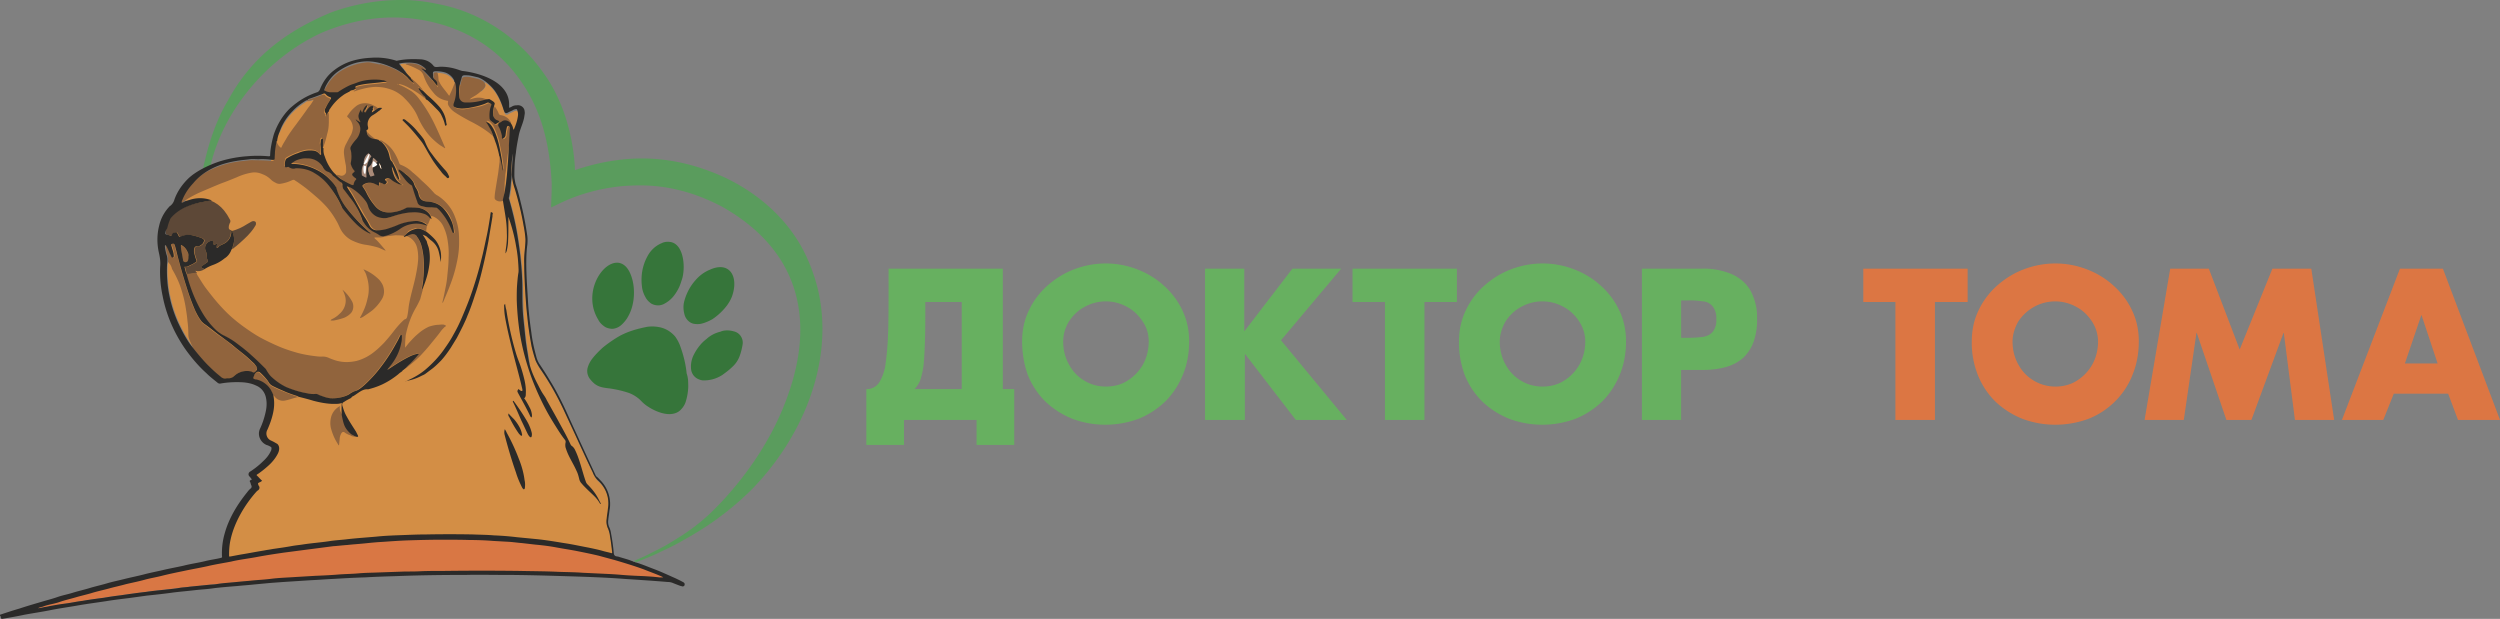 <?xml version="1.0" encoding="UTF-8"?> <svg xmlns="http://www.w3.org/2000/svg" xml:space="preserve" style="shape-rendering:geometricPrecision;text-rendering:geometricPrecision;image-rendering:optimizeQuality;fill-rule:evenodd;clip-rule:evenodd" viewBox="0 0 1605.94 397.55"><rect x="0" y="0" width="1605.94" height="397.55" fill="#808080" stroke="none"/> <defs> <style>.fil6{fill:#2b2a29;fill-rule:nonzero}</style> </defs> <g id="Слой_x0020_1"> <path d="M383.21 320.4c.06-.63.09-1.27.09-1.9.23.34.45.69.68 1.04.99 1.59 1.78 3.17 2.57 4.76.6.79 1 1.78 1 2.78.19 0 .4.19.4.4.59 2.57.79 5.15.59 7.73 0 .4-.19.59-.4.79-.19-.79.2-1.39.2-2.18 0-1.98-.2-3.97-.79-5.76-.2-.4-.2-.59-.2-.99-.59-.79-.99-1.79-1.38-2.78-.79-1.42-1.71-2.72-2.75-3.89zM327.13 92.54l-.08 2.27.08-2.27-.06.24-.41 8.18c-.19 2.78-.4 5.35-.59 8.13-.32 4.36-.87 8.6-1.57 12.71.1.46.23.91.38 1.38 1.19 3.76 2.18 7.54 3.17 11.5 1.78 6.74 2.97 13.49 3.97 20.43.16 1.33.19 2.79.08 4.27.75 4.81 1.31 9.78 1.51 14.57 0 .79 0 1.59-.2 2.38-.4 2.57-.59 5.16-.79 7.73-.19 2.98-.19 5.95-.19 8.92.03 1.01.06 2.02.11 3.03.4 5.93.97 11.87 1.87 17.8.79 4.95 1.78 9.92 3.17 14.68.4 1.38.99 2.77 1.78 4.16.42.66.86 1.31 1.3 1.97-.49-1.98-.79-3.96-1.09-5.93-.6-3.76-1.19-7.33-1.59-10.9-.4-3.57-.79-7.74-1.19-11.5-.6-6.74-.6-13.29-.79-20.04 0-7.33-.6-14.68-1.39-22.01-.99-7.93-2.18-15.87-3.97-23.6-.79-4.17-1.98-8.14-3.17-12.1-.19-.4-.19-.99 0-1.38.6-2.98 1-6.15 1.19-9.12.2-1.79.2-3.57.4-5.16h.2c.19 2.97.79 5.95 1.78 8.73 2.38 7.93 4.17 15.87 5.55 24 .6 2.78 1 5.76 1.19 8.73 0 1.19-.19 2.58-.4 3.77-.4 3.97-.4 7.93-.4 11.89 0 4.57.2 9.12.4 13.69.4 6.94.79 13.68 1.59 20.43.6 6.55 1.59 12.9 2.78 19.24.6 2.97 1.39 5.95 2.58 8.92.99 2.19 2.18 4.17 3.57 6.15 5.55 8.13 10.31 16.65 14.48 25.58 2.58 5.55 5.16 11.11 7.74 16.66 3.57 7.93 7.13 15.67 10.9 23.4.19.4.19.59.4.99.79 1.59 1.78 3.17 3.17 4.36 3.17 2.98 5.55 6.74 6.14 11.11.4 2.38.4 4.56 0 6.94-.19 2.19-.59 4.17-.79 6.35-.4 2.19 0 4.57 1 6.55.59 1.59 1.19 3.17 1.19 4.95.37 2.14.67 4.34.94 6.53l.05.02-.04.06c.15 1.25.3 2.49.44 3.7 0 0 0 .2-.19.4a60.54 60.54 0 0 1-4.19-1.02c-4.57 2.44-11.41 4.27-12.47 7.97-7.14-.4-14.09-.6-21.23-.79-12.49-.6-24.98-.79-37.48-.79h-22.61c-14.48.19-28.76.4-43.23.79-6.15.19-12.3.4-18.45.59-6.54.4-13.09.6-19.63 1-4.36.19-8.73.59-13.09.79l-17.45 1.19c-2.57.19-5.16.4-7.73.59l-10.12.79-3.76.4c-1.59-1.59-3.17-3.17-5.16-4.36-2.04-1.49-3.65-3.38-5.03-5.51-2.23.66-4.76 1.45-6.14 1.7-1.19.2-.69-2.5-.69-3.5 0-7.94 4.71-21.14 8.21-27.71 4.11-7.73 9.93-13.54 10.18-13.82.19-.2.39-.4.59-.6.44-.26.75-.64.93-1.06-.6-1.38-1.39-2.98-.91-3.45.59-.4.79-1.39.4-1.98-.4-.79-.6-1.79-.79-2.19-.2-.4-.2-.79.4-.99.15-.17.49-.37 1.05-.73 1.98-1.39 3.97-2.98 5.76-4.57 2.98-2.55 6.31-4.61 6.61-8.84-.44-1.22-.83-2.45-.65-3.49-.3-.47-.7-.88-1.22-1.19-1-.6-1.98-1-2.98-1.59-1.7-.53-1.78-1.93-1.4-3.57a7.295 7.295 0 0 1-.62-7.57c1.39-3.37 2.38-6.74 2.98-10.11.79-3.17.79-6.35.19-9.52-.79-3.17-2.97-5.76-5.95-6.95-2.78-1.19-5.75-1.98-8.73-1.98-4.36-.19-8.73 0-13.08.6-.79 0-1.39-.2-1.98-.6-1.98-1.38-3.77-2.97-5.55-4.76l-3.57-3.57c-3.77-3.96-7.34-8.13-10.52-12.69l-.19-.29v.09c-.79-.59-1.39-1.38-1.79-2.38-2.97-4.36-5.35-8.92-7.54-13.68a81.735 81.735 0 0 1-5.35-16.66c-1.39-6.35-1.98-13.09-1.59-19.64 0-.59 0-1.38.19-2.18.43.43.86.88 1.25 1.36-.04-1.69-.27-3.35-.66-4.93-1.19-5.55-1.19-11.5.19-17.06 1-3.76 2.98-7.54 5.55-10.51.2-.4.6-.79 1-1.19 1.19-1 2.18-2.38 2.57-3.97 1.79-4.57 4.57-8.73 7.93-12.3 1.59-1.79 3.38-3.17 5.36-4.57.4-.19.59-.4.99-.59.79-.2 1.79-.4 2.58-.6-1.39 1.19-2.98 1.98-4.76 2.19 1.78-.2 3.37-1 4.76-2.19l.99-.4c5.36.79 10.31-.19 12.1-4.36l.19-1.38c3.97-.79 7.73-1.39 11.7-1.79 4.36-.4 8.73-.4 13.09 0 1.19 0 1.19 0 1.19-.99.2-4.36 1-8.53 2.38-12.5.91-2.8 2.15-5.48 3.65-7.98 1.81-4.48 4.6-8.61 8.06-12.25 2.57-2.57 5.35-4.75 8.33-6.54.4-.4.79-.59 1.19-.59.99 0 1.98-.2 2.97-.6.4 0 .79-.19 1.39-.19-.87 1.3-1.74 2.61-2.61 3.83 1.13-.47 2.26-.89 3.41-1.25.99-.19 1.59-1 1.98-1.78 1.78-4.76 4.95-8.93 9.12-12.1 3.17-2.38 6.74-4.16 10.71-5.35 3.76-1.19 7.54-1.79 11.5-1.98 5.16-.4 10.11.19 15.07 1.78h1.19c.79-.19 1.59-.4 2.38-.4 2.12-.33 4.29-.48 6.49-.51-.44-.54-.87-1.1-1.34-1.67-.59-.79-1.19-1.59-1.98-2.38-.4-.4-.59-.79-.79-1.19 1-.2 1.79-.4 2.78-.4.2.19.6.19.79 0h.4c.2.4.79.4 1.19.59 2.38.79 4.57 1.79 6.74 2.98 1.59.79 2.98 2.18 3.57 3.97.08.22.15.43.23.65.56.45 1.08.96 1.55 1.53.4.6 1.19.79 1.78.79.79 0 1.79-.19 2.78-.19.86.04 1.72.11 2.58.19 0-.06-.01-.13-.01-.19 0-1.39-.19-2.98-.79-4.36 1.59 0 3.17.19 4.76.59 2.38.6 4.57 2.19 5.95 4.36.6.2.79 1 .79 1.59l-.17.5.37.09c4.57.6 9.12 1.79 13.49 3.38 1.13.4 2.22.87 3.26 1.4.45-.38.87-.78 1.3-1.2.4-.4.6-.6.79-1 .79-.79.79-1.98.4-2.97 0-.2-.19-.4-.19-.6.59 0 .79.4 1.19.6 2.38 1.78 4.36 3.97 5.95 6.35 2.18 3.57 3.97 7.33 5.16 11.3.19.6.4.99.59 1.59.2.79 1 1 1.79.79.19 0 .19-.2.4-.2 1.19-.79 2.57-1.19 3.97-1.98.19-.19.59-.19.79-.19.79-.2.99-.2 1.38.59.4 1.19.6 2.38.4 3.57-.4 2.98-1.38 5.95-2.57 8.73 0 0-.2.2-.4.2-.04-.3-.08-.6-.14-.88-.15.84-.35 1.65-.66 2.47-.57 2.09-1.51 4.36-2.1 6.65zm-2.55 15.02c.08-.61.18-1.22.29-1.83l.15-1.28c-.18 1.04-.32 2.07-.44 3.11zm3.86 5.51h-.2c-.19-4.56 0-9.12 1-13.68-.4 4.56-.79 9.12-.79 13.68zm-4.2-37.9c-.78-.38-1.63-.64-2.54-.77-.39 0-.72-.14-.99-.35.01.38.01.76-.01 1.14v1.19c.6-.2 1.19-.4 1.79-.6.58-.23 1.17-.46 1.75-.62zm48.6 222.06-4.51-9.67c.65.6 1.24 1.41 1.56 2.23 1.16 2.48 2.18 4.96 2.95 7.44zM218.5 264.87l-.01-.02c.15.77.31 1.51.47 2.13-.15-.76-.31-1.4-.46-2.1zm-96.73-91.71c.4 1.59.79 2.98 1.19 4.36-.4-1.38-.79-2.97-1.19-4.36zm5.55 49.59-.19-.19.19.19c0 .2.2.6.4.79-.19-.19-.4-.59-.4-.79zm1.39-47.21v.4-.4zm0 .6c0 .19.19.19.19.4 0-.2 0-.2-.19-.4zm5.95-1.79c0 .2-.2.2-.4.2.4 0 .4 0 .4-.2l2.38-1.19-2.38 1.19zm4.56-41.05c-.4-.19-.79-.4-1.19-.59-1.19-.4-2.38-.79-3.57-1l-1.19-.19 1.19.19c1.19.2 2.38.6 3.57 1 .4.19.79.4 1.19.59.79.4 1.59.79 2.38 1.19-.79-.4-1.59-.79-2.38-1.19zm16.47 16.26c.79-.4 1.38-.79 2.18-1.19-.59.4-1.39.79-2.18 1.19zm60.69 108.89c-.59.19-.99.59-1.59.99l-.59.6.59-.6c.6-.4 1.19-.59 1.59-.99zm7.54-4.96c-1.59.79-2.97 1.59-4.36 2.38 1.59-.99 2.98-1.78 4.36-2.38.2-.4.6-.59.79-.79-.2 0-.4.4-.79.79zm31.34-16.46-2.38 1.78 2.38-1.78v-.2.2zm11.9-50.18.59-.4-.59.4zm37.88-126.93c-.2-.2-.4-.2-.79-.4-.4-.2-1-.6-1.39-.79l-.79-.4.79.4c.6.19 1 .4 1.39.79.4 0 .59.19.79.4l.19.19-.19-.19zm15.67 35.1-.07 2.15.07-2.15zm.76 34.66.03-12.05-.03 12.05zm.03-12.05c0 .79-.19 1.59-.19 2.38 0-.79 0-1.59.19-2.38zm0-4.76v1.59-1.59c0-1 0-2.19.2-3.17 0 .99 0 1.98-.2 3.17zm14.03 187.46-5.81-2.95 5.81 2.95z" style="fill:#d38e45;fill-rule:nonzero"></path> <path d="M433.37 372.38c-156.64-9.98-297.04-3.07-421.19 20.74 183.28-56.97 323.67-63.88 421.19-20.74z" style="fill:#d97744"></path> <path d="M481.75 315.57c-4.36 4.16-8.93 8.33-13.69 12.09-2.37 1.98-4.95 3.77-7.53 5.76-4.36 3.17-8.93 6.14-13.49 8.92-3.17 1.98-6.55 3.76-9.92 5.75a160.95 160.95 0 0 1-11.9 5.95c-4.36 2.19-8.93 4.17-13.69 5.95-.79.4-1.78.79-2.57 1-.6 0-1.19-.2-1.59-.6.19-.4.79-.4 1.19-.59 1.98-1 4.16-1.79 6.14-2.78 3.97-1.98 7.93-3.97 11.71-5.95 3.17-1.79 6.35-3.77 9.52-5.76 4.76-2.97 9.52-6.35 13.88-9.91 2.57-2.19 5.16-4.36 7.54-6.74 3.17-3.17 6.35-6.35 9.32-9.72 16.95-18.94 31.01-40.99 39.47-65.06 18.28-51.17 5.41-94.27-42.44-121.18-18.22-9.54-37.11-14.48-57.92-13.49-6.95.19-13.68 1.19-20.43 2.57-6.95 1.59-13.69 3.57-20.23 6.35-3.38 1.39-6.55 2.98-9.92 4.57-.4.19-.6.59-1.19.4v-.6c.19-4.76.4-9.71.4-14.48-1.13-22.6-5.42-43.96-18.05-63.27-12.4-19.18-29.88-32-51.56-38.68-26.88-8.06-52.54-5.82-78.15 4.96-33.6 15.4-62.73 48.43-71.4 85.28-1.59 1-3.17 1.79-4.76 2.58.2-1.98.6-3.97 1.19-5.95 2.96-12.85 7.86-26.93 14.68-38.28C161.57 36.59 184 19.95 212.8 7.94c21.06-7.61 45.31-10.36 67.44-5.55 28.39 5.07 53.63 22.02 69.81 45.81 11.87 16.96 18.03 38.78 19.24 59.3v1.19c0 .4.19.79.79.4 1.38-.59 2.78-.99 4.16-1.38 7.14-2.19 14.28-3.77 21.62-4.76 24.51-3.41 47.49.87 69.82 11.11 22.31 10.63 41.62 27.78 52.16 50.38 3.38 7.14 5.95 14.68 7.74 22.21 10.63 46.78-10.98 96.06-43.84 128.92z" style="fill:#5a9c5d;fill-rule:nonzero"></path> <path d="M125.55 173.95c1.98.6 3.97.2 5.75-.99-.59-.6-1.78-.6-2.18-1.59 1.19-1 2.57-1.79 3.76-2.78.79-.4 1-.79.4-1.79-.4-.59-.4-1.38-.4-1.98 0-1.38-.19-2.57-.79-3.76-.79-1.98-.19-3.97 1.39-5.36.99-.79 2.18-1.19 3.37-.79.4 0 .4.19.4.59-.19 1.98-.19 1.98 1.79 1.19h.19s.2-.2.2 0 0 .2-.2.2c0 .59-.4 1.19-.4 1.78 0 .2.2.6.4.6s.4 0 .6-.2c.79-1.39 2.57-1.78 3.97-2.58 2.78-1.38 4.56-4.36 4.56-7.33 0-.4-.19-.79.4-1l-.19-.19c-1.39-.4-1.79-1-1.59-2.38 0-.79.4-1.59.59-2.19.6-.79.6-1.78 0-2.57-.99-1.98-2.18-3.77-3.57-5.55-2.38-2.97-5.35-5.16-8.92-6.54 0 .19-.2.19-.4.19-1.59.2-3.17.4-4.76.79-3.57.6-7.14 1.59-10.52 2.98-3.97 1.59-7.54 3.97-10.31 7.14-.4.4-.59.79-.79 1.38-.79 1.79-1.38 3.77-1.78 5.55v2.98c-.2.4.19.79.59.99h.2c.99.2 1.78.4 2.78.79.4.2.59 0 .59-.4.2-1.19 1-1.59 1.98-1.78 1-.2 1.19-.2 1.59.59.4.79.79 1.59 1.19 2.38.2 0 .4 0 .6-.19 1.98-1 4.16-1.39 6.54-1.19 2.19.39 4.36.99 6.55 1.78.59.2.99.4 1.59.79.4.19.79.79.59 1.38-.19 1-.79 1.79-1.59 2.38-.79.4-1.38 1.19-2.57 1-1-.2-1.79.4-1.98 1.19-.2.79-.4 1.78-.2 2.78.4 1.59.79 3.17 1.39 4.76.4.99.4 1.19-.6 1.59-.79.59-1.78 1.19-2.78 1.59-1.38.59-2.57 1.59-4.16 1.19.4 1.59.79 3.17 1.19 4.76 2.18 0 4.36-.4 6.54-.79-.59-.6-.79-1-.99-1.39zm23.8-14.08c0-.59 0-1.19.4-1.98.99-2.78.79-5.95-.4-8.73-.2-.19-.2-.59-.2-.79 3.37-.99 6.54-2.38 9.52-4.36l2.78-1.59c.4-.19.79-.4 1.19-.4 1.38 0 1.98.6 1.78 1.98 0 .4-.19.6-.4 1-.79 1.38-1.78 2.78-2.78 3.97-1.38 1.59-2.78 3.17-4.36 4.56-1.59 1.39-3.57 3.38-5.35 4.76-.79.4-1.19 1.19-2.18 1.59z" style="fill:#5d4837;fill-rule:nonzero"></path> <path d="M259.42 151.75c-.19-.4-.59-.4-.99-.4-1.59-.2-2.98-.2-4.57-.2l-5.35.6c-1.39.4-2.58.59-3.97.79h-3.97c0 .59.4.99.79 1.19 2.18 1.98 3.76 4.16 5.75 6.35.2.19.4.59.6.99-1.59-.59-2.98-1.38-4.57-1.98-2.57-.79-5.16-1.38-7.73-1.78-3.38-.4-6.74-1.59-9.92-3.17a17.421 17.421 0 0 1-6.74-6.95c-.6-1.19-1.19-2.57-1.78-3.76-1.98-3.77-4.36-7.34-7.14-10.52-2.19-2.38-4.36-4.56-6.74-6.54-2.98-2.58-5.95-5.16-9.33-7.54-1.38-1-2.78-1.98-4.36-2.98-.4-.4-.99-.4-1.59-.19a25.672 25.672 0 0 1-7.54 2.38c-.99.19-2.18 0-3.17-.6-1.19-.59-2.18-1.19-2.97-1.98-1.59-1.59-3.38-2.78-5.55-3.57-2.19-.99-4.56-1.38-6.94-.99-3.38.59-6.55 1.59-9.52 2.97-3.38 1.39-6.74 2.78-10.12 3.97-4.36 1.79-8.52 3.57-12.69 5.36-3.76 1.59-7.33 3.57-10.71 5.75-.19.2-.79.2-.4.6-.59.4-1.38.79-2.18.99 0-.59.19-1.19.4-1.78 1.59-3.97 3.97-7.54 6.94-10.71 2.98-3.38 6.35-6.15 10.31-8.14 5.36-2.78 11.11-4.76 17.06-5.75 3.17-.6 6.14-.79 9.32-1.19 1.79-.2 3.77 0 5.55 0 2.98 0 5.76.19 8.73.4h.6c.59 0 .99-.2.99-.79 0-1.39.2-2.78.2-4.17.19-2.18.59-4.56.99-6.74 0-.2.2-.4.4-.4s.4 0 .4.19c.4 1.19 1.19 2.38 2.19 3.17.4.4.59.4.79-.2.99-2.18 2.38-4.16 3.57-6.34 1.78-2.78 3.76-5.55 5.75-8.14 2.58-3.57 5.16-6.94 7.74-10.71 1.38-1.59 2.57-3.37 3.57-5.16-.6 0-1 .2-1.39.2-.99.4-1.98.59-2.97.59.19-.4.59-.59.99-.79 2.98-.99 5.95-1.98 8.93-3.17.59-.19 1.19-.19 1.59.2.79.99 1.78 1.59 2.97 1.98.6.19.4.59.4.99-.4.6-.79 1.39-1.19 1.98-.79 1.19-1.59 2.58-2.18 3.97-.79 1-.6 2.38.19 3.38.4.4-.19.99 0 1.38.4-.19.6-.79.79-1.19.2-.4.4-1.19 1.19-1.38.4.79.4 1.59.4 2.38v2.97c0 2.78-.19 5.55-.99 8.14-.6 2.57-1.19 5.16-2.19 7.73-.19.4-.19 1-.59 1.19-.4-.19-.4-.59-.4-.79v-3.97c0-.4.19-1.19-.4-1.38-.6-.2-.79.79-1 1.19v.19c0 .79-.4 1.79-.19 2.58.19 1.78.19 3.76.4 5.55 0 .4.19.59-.2.79-.4.19-.59-.2-.79-.4-.79-1.19-2.18-1.98-3.76-2.19-1.59-.19-2.98-.19-4.57 0-1.98.4-3.76 1-5.55 1.59-2.38 1-4.76 1.98-7.14 3.38l-.59.59c-.4 1.39-.6 2.78-.6 4.17 0 .79.4.99 1.39.79.4-.2.59-.4.99 0 1.19.99 2.98 1.38 4.57.79h.59c4.17 0 8.14.99 11.5 3.17 3.77 2.18 6.95 5.16 9.52 8.52 2.98 3.77 5.36 7.93 7.54 12.3.2.6.6 1.19 1 1.98 2.18 2.78 4.56 5.55 6.94 8.13 2.97 3.17 6.35 5.76 10.31 7.74.19 0 .4.19.59 0-.19-.4-.4-.6-.79-.79-2.78-2.78-5.55-5.16-8.13-7.93-2.58-2.78-4.96-5.55-7.14-8.52-2.78-3.77-4.76-7.74-5.95-12.3 0-.2-.19-.4-.4-.6-1.19-1.78-2.78-3.57-4.36-5.16-2.18-2.18-4.76-3.97-7.54-5.35-4.76-2.38-9.92-3.77-15.07-3.97-.59 0-.99 0-1.59-.2 1-.79 1.79-1.38 2.98-1.98 2.18-.99 4.56-1.59 7.14-1.38 4.36-.2 8.52 2.18 10.51 6.14.6 1.19 1.59 1.98 2.78 2.38 1.19.4 2.38 1.39 3.17 2.38 0 .2.2.2.4.4 1.79 1.39 3.17 2.98 5.16 4.17.6.4.99.99.79 1.59 0 1.19.4 2.38 1.19 3.37 1.59 1.98 3.17 3.97 4.56 5.95 2.98 3.97 5.36 8.33 6.95 12.9 0 .4.19.59.4.99 1.59 2.78 3.76 5.16 6.54 6.74 1.19.6 2.38 1.19 3.57 1.98 1 .79 2.19 1.19 3.38 1 .59-.2 1.19-.2 1.78-.4 2.98-1 5.95-2.38 8.53-4.17 4.56-3.37 10.31-4.36 15.67-2.78.6.2 1.38.4 2.18.4-.19 1.39-.4 2.98-.59 4.36-1.39-.79-2.78-1.59-4.36-1.98a5.04 5.04 0 0 0-2.38 0c-1.59.4-3.38 1-4.76 1.98-.79 1.19-1.78 2.38-2.78 3.17zm25.99 56.92c-.4-.2-1-.2-1.39-.2-.99 0-2.18.2-3.17.2-1.78.19-3.57.59-5.35 1.19a28.339 28.339 0 0 0-6.95 4.56c-2.18 1.79-4.16 3.97-5.95 5.95-.79 1-1.59 1.98-2.38 2.98v-1c0-2.38.2-4.56.4-6.94 1.19-5.95 3.17-11.71 6.15-17.06 1.19-1.98 2.18-3.97 3.17-6.15.59-2.18 1.19-4.36 1.78-6.54 0-.2 0-.4-.19-.6l-.6.4c0-.99.2-1.98.4-2.97.2-1.39.4-2.58.4-3.97.4-3.17.4-6.55.4-9.72-.2-3.76-.6-7.53-1.59-11.11a16.92 16.92 0 0 0-2.98-5.95l-.19-.4c-.79-.99-2.18-1.38-3.38-.99-.79.4-1.98.4-2.57 1.19.19.2.4.2.59.4 2.98 1.38 5.16 3.97 5.95 7.34.6 2.57.79 5.35.6 7.93-.2 3.17-.79 6.35-1.38 9.33-1 5.16-2.58 10.31-3.77 15.67-.4 1.98-.79 3.77-.99 5.76-.2 1.78-.4 3.37-.79 5.16-.2.79-.4 1.78-1.59 1.98-.2 0-.4.4-.79.59-2.38 2.19-4.57 4.76-6.55 7.34-1.98 2.57-3.97 4.95-6.14 7.33-1.79 1.79-3.57 3.57-5.55 5.16-3.57 2.98-7.54 5.16-12.1 6.35-3.57.79-7.54 1-11.11.2-2.18-.4-4.16-1.19-6.14-1.98-1.59-.79-3.38-1.19-5.16-1-1.59 0-3.17-.19-4.76-.4-3.17-.4-6.54-.99-9.71-1.78-4.36-1.19-8.73-2.58-12.9-4.36-4.16-1.79-8.33-3.77-12.3-5.95-3.17-1.79-6.14-3.77-8.92-5.76-3.17-2.18-6.15-4.56-9.12-7.14-3.57-3.17-6.94-6.74-10.12-10.51-2.18-2.58-4.16-5.16-6.14-7.74-1.98-2.57-3.57-5.35-5.35-8.13-.4-.6-.6-1-.79-1.59-.2-.2-.2-.4-.4-.6-2.19.4-4.36.79-6.55.79v.4c1.19 4.36 2.58 8.73 4.36 13.09 1.79 4.36 3.97 8.73 6.55 12.9 2.38 3.76 5.16 7.14 8.33 10.11 1.19 1 2.57 1.98 3.97 2.78 3.37 1.59 6.74 3.57 9.71 5.95 2.98 2.19 5.95 4.57 8.73 7.14 3.17 2.78 6.14 5.76 9.12 8.73.19.2.4.6.59 1 1 1.59 1.98 3.17 3.38 4.36 2.78 2.57 5.95 4.75 9.32 6.35 4.36 1.78 8.73 3.17 13.49 3.97 1.79.39 3.38.59 5.16.39.4 0 1 0 1.39.2.79.4 1.59.79 2.38 1 1.98.79 3.97 1.38 5.95 1.59 3.57.19 7.14-.4 10.51-1.79.4-.19.79-.4 1.19-.59 1.39-1 2.98-1.98 4.57-2.38.79-.2 1.38-.6 1.98-1 4.36-3.17 8.13-6.94 11.7-11.3 4.36-5.36 8.33-11.11 11.7-17.26 1-1.78 2.19-3.76 2.98-5.75.19-.2.4-.6.79-.6.4 0 .4.4.4.79 0 1.39 0 2.98-.4 4.36-1 5.16-3.17 9.72-6.35 13.88-.79 1-1.59 1.98-2.38 2.98l.19-.01c.2 0 .6-.19.79-.4 1.59-.99 2.98-1.98 4.57-2.97 2.78-1.78 5.55-3.37 8.33-4.76 1.59-.79 2.97-1.38 4.76-1.78.59-.2 1.19-.2 1.59 0a88.888 88.888 0 0 1-5.76 6.35c-.99.79-1.98 1.78-2.78 2.78.4 0 .79-.2 1.19-.4 2.19-1.79 4.17-3.38 6.15-5.16 1.98-1.79 3.76-3.77 5.55-5.76 1.38-1.59 2.78-3.17 4.16-4.95 1.98-2.38 3.77-4.57 5.55-6.95.79-1.19 1.79-2.18 2.78-3.17 1.19-.59 1-.99-.19-1.38zM107.9 168.21c.2-1.59 0-3.38-.59-4.96-.6-1.78-.6-3.57-1-5.35 0-.2 0-.2.4-.4.4-.19.6.59.79.99.79 1.39 1.39 2.98 1.98 4.36.4.79.6 1.39 1 1.98.4.6.4.79.99.6.6-.19.4-.6.6-1 0-.99-.2-1.78-.4-2.78-.4-1.38-.79-2.77-1.19-3.97-.2-.39-.2-.79.4-.99.59-.2.99-.2 1.19.6.59 2.37 1.19 4.95 1.98 7.53 1.98 7.54 4.16 15.07 6.54 22.42 1.39 4.36 2.98 8.52 4.76 12.49 1 2.58 2.58 4.96 4.17 7.14.4.6.99 1 1.59 1.39 3.76 2.78 7.14 5.75 11.11 8.33 2.57 1.78 5.16 3.76 7.54 5.75 2.77 2.19 5.75 4.57 8.52 6.95 1.59 1.38 3.17 2.97 4.76 4.36.59.59 1.19 1.38 1.78 2.18.4.4.4.99 0 1.38-.4.6-.59 1.59-1.38 1.98-.79.4-1.59-.19-2.38-.4-3.38-.79-6.95 0-9.72 1.98-.4.2-.79.6-1.19 1-.79 1-1.98 1.38-3.17 1.38-.79 0-1.59.2-2.38.2-1.19 0-2.18-.4-2.97-1.19-2.78-2.18-5.36-4.76-7.93-7.14-3.17-3.17-6.14-6.54-8.73-10.11-.4-.4-.99-.79-.99-1.39 0-.19 0-.4-.4-.59 0-.2 0-.6-.2-.79-.59-1.19-.99-2.38-1.59-3.57-.4-1-.79-2.19-.79-3.38 0-3.17-.19-6.14-.59-9.12-.2-2.57-.6-5.16-1-7.73-.59-3.97-1.59-8.14-2.78-11.9-1.38-4.76-3.57-9.33-6.14-13.69-.4-1.98-1.39-3.37-2.58-4.56zM255.86 54.17c.6.4 1.19.6 1.79.79 2.18 1 4.36 2.19 6.54 3.57 1.98 1.39 3.77 3.17 5.16 5.16a91.78 91.78 0 0 1 8.33 13.09c2.98 5.76 5.55 11.9 8.14 17.85.19.2.19.4 0 .6-1-.6-2.19-1.39-3.17-1.98-4.36-3.17-8.14-7.14-10.91-11.71-1.38-2.18-2.57-4.56-3.57-6.94-1.38-3.17-3.37-5.95-5.55-8.53-1.19-1.38-2.38-2.57-3.57-3.76-1.98-1.79-4.36-3.38-6.74-4.36-2.57-1-5.35-1.79-8.13-1.98-1.79-.2-3.57-.2-5.16 0-3.77.4-7.34 1.38-10.91 2.57-.19.2-.59.2-.99 0 .2-.4.59-.4.99-.59.4-.2.79-.4.4-1-.4-.59 0-.79.4-.99.79-.4 1.79-.6 2.78-.79 3.57-.79 7.14-1 10.71-1.39 1.98-.19 3.97-.59 6.15-.59-.79-.6-1.79-.79-2.78-1-1.79-.4-3.38-.59-5.16-.4-3.77 0-7.74.6-11.3 1.98-1.39.6-2.98 1-4.36 1.59-2.58 1.19-4.96 2.58-7.34 4.17-.19.19-.59.4-.99.4h-4.76c-1-.2-1.98-.4-2.98-1-.4 0-.59-.4-.4-.79v-.19c.2-.6.4-1 .6-1.59.05.05.1.08.15.11 2.17-4.24 5.29-7.9 9.37-10.62 4.95-3.17 10.71-5.16 16.65-5.75 1.39-.2 2.58 0 3.97.4 1.54.19 3.07.57 4.6.95.06-.06.16-.21.16-.36 3.17.79 6.15 1.79 9.12 3.17 3.17 1.39 6.15 3.38 8.53 5.76 1.19 1.19 2.38 2.38 3.76 3.57l.4.19c0 .2 0 .2.2 0h-.2c.2-.59-.4-.99-.79-1.59-.4-.59-.99-.99-.99-1.78.79 0 .99.59 1.19.79a39.07 39.07 0 0 1 5.75 5.75c.2.2.4.4.4.79-1.19-.19-1.59-1.19-2.57-1.78-.2.4 0 .79.19 1.19.79 1.19 1.59 2.38 2.58 3.57.59.79 1.38 1.19 1.59 2.18-.2 0-.6 0-.79-.19a55.173 55.173 0 0 0-10.12-6.55c-1.78-.99-3.76-1.78-5.75-2.18 0 .4-.2.4-.6.19-.19-.19-.4-.4-.59-.19-.2.19.19.19.19.19h.4zm60.89 33.12c-.19 0-.19 0-.4-.19-4.36-3.77-9.32-6.74-14.48-9.32-3.38-1.79-6.55-3.58-9.52-5.55-1.59-1-2.98-2.38-3.97-3.97-.6-.79-.79-1.79-.6-2.78.2-.4 0-.79-.59-.79-3.57-.6-6.74-2.38-8.92-5.36-2.78-3.17-4.76-6.74-6.15-10.71-.59-1.78-1.78-3.17-3.57-3.97-2.18-1.19-4.36-2.18-6.74-2.97-.4-.2-.99 0-1.19-.6 2.98-.79 5.95-.4 8.73.79 1.39.6 2.58 1.39 3.77 2.38.39.4.59.79.79 1.39-.99 0-1.78-.79-2.97-1 3.76 3.57 7.14 7.34 10.31 11.3.4-1.59-.2-3.17-1.59-4.16-.79-.4-1.19-1.19-1.19-1.98v-.99c0-2.19 0-2.19 2.38-2.38.59 1.38.79 2.78.79 4.36 0 .59.19 1.38.59 1.78.4.99 1 1.98 1.59 2.78 1.39 1.98 2.98 3.76 4.36 5.75.2.2.2.4.6.2.59-1.59 1.38-2.98 1.98-4.56.59-1.59.99-2.58 1.59-3.77.79.79.79 1.79.99 2.78.4 3.77 0 7.54-1.38 11.11-.4 1.59-.2 2.18 1.59 2.78 1.78.59 3.76.79 5.75.4 2.58-.6 5.16-.79 7.74-1.39 2.18-.4 4.36-1.19 6.35-2.18.4-.2.79-.2 1.19 0l.4.2c1.38.79 1.38.79.79 2.18-.79 2.38-1.19 4.96-.79 7.54 0 .59.4 1.19.79 1.59.79.79 1.59 1.19 2.38 1.98.4.4.79.19 1.19 0 .52-.35 1.03-.69 1.55-.91-.11-.42-.47-.72-.96-.88-1.78-.4-2.97-1.98-2.78-3.76-.4-1.98 0-4.16.6-6.14.99 1.38 1.98 2.97 2.57 4.56.2.6.79 1.19 1.59 1.19 2.58.4 4.96 1.98 6.15 4.36.19.4.19.6.19 1-.19 0-.4-.2-.59-.4-1.39-1.19-3.38-1.39-4.96-.2-.4.4-.99.6-1.59.79l-.03-.04c-.4.72-.47 1.55.03 2.23 1 1.78 1.59 3.76 1.98 5.75v.99c-.19.2 0 .6.2.79.4.2.59 0 .79-.19.79-.4 1.19-1.19 1.38-2.19 0-1.59.4-3.17.79-4.76.2-.39.2-1.19 1-.99.59 0 .99.6.99 1.19 0 1.98-.19 4.16-.4 6.14-.4 1-.59 1.98-.59 2.98-.4 2.78-.79 5.75-1.19 8.52-.2 1.79-.4 3.38-.6 5.16-.19 2.19-.4 4.36-.79 6.55-.19 1.59-.19 3.17-.4 4.76-.19 2.57-.19 4.95-.19 7.54 0 .4 0 .59.4.59l-1 4.17c-1.59.99-3.76.79-5.16-.4-.4-.4-.59-.79-.59-1.19 0-1.39.19-2.98.4-4.36.59-3.57 1.19-7.34 1.78-10.91.4-2.57.6-5.16 1-7.93v-3.76c0-.4 0-.79.19-1 0 0 .2 0 .2.2.59 2.38.99 4.76 1.59 6.94 0 .79.19 1.79.59 2.38 0-1.98-.19-3.97-.59-5.95-.4-2.97-1-5.95-1.59-8.92-.79-3.97-1.98-7.93-3.77-11.71-.59-1.38-1.59-2.77-2.78-3.76-.59-.59-1.38-.79-2.18-.79.59 1 1.19 1.79 1.78 2.58.79 2.97 1.79 4.95 2.38 7.13zm-2.38-22.6c-1.38 0-2.57.4-3.97.79-3.57.99-7.33 1.38-11.11 1.38-2.18 0-3.97-1.59-4.16-3.57-.4-3.76.19-7.54 1.19-11.11.2-.4.2-.99.4-1.38.2-1 .79-1.19 1.78-1.39 1.59-.19 3.17 0 4.57.4 1.19.2 2.38.6 3.57.79 1.59.4 2.97 1 4.16 1.98-.19.4.2.2.2.2 0 .19.19.19.19.19 0 .2 0 .4.2.6.59.99.4 2.18-.4 2.97-.2.4-.6.79-.79 1-1.78 1.59-3.57 3.17-5.75 4.36-1 .59-1.98 1.19-2.78 1.98l1.59-.4c2.78-1 5.75-1 8.33 0 1.18.19 1.98.59 2.77 1.19zM227.9 280.47c-1 0-1.98-.19-2.78-.79-1.19-.4-2.58-.99-3.57-1.78-1-.79-1.79-.4-2.38.59-.6 1.19-1 2.58-1 3.97-.19 1.19-.19 2.38-.4 3.57-.39 0-.59-.4-.59-.59-1.98-2.98-3.38-6.15-4.36-9.52-.79-2.58-.79-5.16-.2-7.74.79-3.17 2.78-5.75 5.76-7.33-.4 2.18.4 4.36 1.98 5.95.4 1.98.79 3.76 1.38 5.75.79 2.38 2.19 4.36 4.17 5.95.4.4.99.79 1.59 1-.19.4.19.59.4.99zM192 255.08c-1 0-1.98.4-2.98.6-1.98.59-3.76 1.19-5.75 1.59-2.58.59-5.16-.4-6.74-2.38-.2-.4-.6-.79-1.19-1-.4-1.19-1-2.38-1.59-3.37a16.546 16.546 0 0 0-9.33-6.54l-.19-.01c-1.98-.4-1.98-.59-1.19-2.38.19-.59.59-1.19.99-1.78.79-.79 1.98-1 2.78-.2 0 0 .2 0 .2.2 1.78 1.59 3.37 3.17 4.76 4.96.19.19.4.39.4.59.59 1.39 1.59 2.38 2.97 2.98 2.19 1.19 4.57 2.18 6.95 3.17 2.97 1.2 5.95 2.38 9.12 3.38.4 0 .59.19.79.19zm-71.01-90.24c0 .79 0 1.59-.19 2.38 0 .6-1 1.19-1.59 1.39-.79 0-1.39-.6-1.59-1.19-.4-1.59-.6-2.98-.79-4.57-.2-1.58-.4-2.57-.6-3.76v-1.19c0-.4.2-.4.4-.2 1.79 1 2.98 2.38 3.77 4.17.59.79.79 1.98.59 2.97zm156.09-25.98c-1.79-2.97-4.76-4.95-8.33-5.35-1.98-.2-3.77-.2-5.76-.2-.79 0-1.59.4-2.18.6-2.38.99-4.76 1.78-7.34 2.38-2.18.4-4.56.19-6.74-.2-1.98-.59-3.76-1.78-5.16-3.37-2.38-2.78-4.36-5.76-5.95-9.12-.59-1.19-1.38-2.38-2.18-3.57-.4-.6-.2-.79.19-1.19 1.98-1.59 4.76-1.79 7.14-.79 1 .4 1.98.79 3.17 1.38.4-.79-.4-1.38 0-2.18 1 .19 1.79.59 2.78.99.79.4 1.79 0 2.19-.79 0-.19.19-.19.19-.4 0-.19-.19-.4-.19-.4-.2-.19-.6-.4-.6-.59-.4-.6-.19-.79.4-1 1.19-.4 2.38-.19 3.38.6 1.38 1.19 2.78 1.98 4.56 2.78.79.4 1.59.59 2.58.4-2.19-1-3.97-2.78-4.96-4.96-.99-1.98-1.59-4.16-1.78-6.54.4.59.79 1.19.99 1.98.79 1.98 1.59 3.76 2.78 5.55.2.19.4.79.79.59.4-.19.2-.59 0-.99-.99-3.38-2.18-6.55-3.97-9.52-.19-.4-.4-.79-.59-1-1.19-.99-1.19-2.18-1.59-3.57-.6-3.17-2.19-6.14-4.57-8.52-.79-.6-1.78-1-2.38-1.79 1 0 1.79.4 2.38 1 3.38 1.98 5.95 4.95 7.74 8.33.99 1.78 1.78 3.57 2.38 5.35.19.6.59 1 1.19 1.19 2.57 1 5.16 2.58 7.14 4.57a68.77 68.77 0 0 1 5.55 4.95c1 1 1.98 1.79 2.78 2.58 2.19 1.98 4.17 4.16 6.15 6.35.59.4 1.19.99 1.78 1.19 4.96 3.17 8.73 7.54 10.91 12.89 1.19 2.98 2.18 6.15 2.57 9.33.4 2.78.4 5.55.4 8.13 0 4.57-.59 8.93-1.59 13.29-.99 4.75-2.38 9.32-4.16 13.88-1.39 3.77-2.98 7.34-4.57 11.11 0 .2-.19.2-.19.2-.4 0-.2-.4-.2-.4.79-2.98 1.39-6.14 1.98-9.12.6-2.78 1-5.55 1.19-8.13.4-3.77.79-7.54.79-11.31.2-3.57 0-7.14-.59-10.71-.4-3.17-1.39-6.35-2.78-9.32-1.39-2.98-3.97-5.36-6.95-6.55h-.79zm-21.02-30.15c0 .6.19 1 .4 1.19 1.59 1.98 2.78 3.97 4.56 5.95 1 1.39 2.19 2.38 3.57 3.17.4.2.6.6.6.79.19.6.4 1.19.59 1.79.79 2.78 1.79 5.55 2.78 8.33.2 1.19 1.19 1.98 2.19 2.38 1.98.59 3.97.79 6.14.99 1.19 0 2.38.2 3.77.2.4 0 .59.19.79.4.6.59 1.2.99 1.59 1.59 3.57 3.97 6.14 8.52 7.93 13.49.2.4.2.79.79.79.4-.4.2-.79.2-1.39-.4-2.38-1-4.76-1.79-6.94-1.19-3.17-2.97-5.95-5.55-8.14-2.58-2.38-5.76-3.57-9.33-3.76-3.37-.2-4.95-1.19-5.95-4.36 0-.4-.19-.6-.19-1-.2-1.19-.79-2.18-1.39-3.17-.59-.79-.99-1.78-1.38-2.78-.4-.99-.79-1.78-1.39-2.57-1.19-1.39-2.57-2.58-3.97-3.77-1.59-.99-3.17-2.18-4.95-3.17zm18.64 35.7c-1.98-1.78-4.57-2.57-7.34-2.38-3.76.2-7.33 1-10.71 2.38-2.38 1-4.76 1.79-6.94 2.58-1.98.79-4.17.99-6.35.99-2.19.2-4.17-1.19-5.16-2.97-1-1.98-2.19-3.77-3.38-5.76-1.38-2.18-2.57-4.76-3.97-6.94-1.38-2.19-2.97-5.16-4.36-7.74-.99-1.59-1.98-3.17-2.97-4.76 1.38.2 2.57.6 3.57 1.39 3.17 1.98 6.14 4.56 8.33 7.54.79.99 1.19 1.98 1.59 3.17.79 2.78 2.78 5.16 5.35 6.74 2.19 1.19 4.57 1.59 6.95.99 1.59-.19 3.37-.79 4.76-1.38a44.84 44.84 0 0 1 7.33-1.79c1.39-.19 2.78-.4 4.17-.4 2.78-.19 5.55.2 8.13 1.19 1.19.4 2.19 1.39 2.98 2.38-.6 1.79-1.19 3.38-1.98 4.76zm-34.51-74.57c0-.6.4-1.19-.2-1.39-.59-.19-1.38-.19-1.98.4-.99.79-1.78 1.79-2.38 2.98-.19.4-.4.99-.79.59-.4-.4-.4-.79-.19-1.19 0-.19.19-.4.4-.4.79-.99 1.19-1.98 1.38-3.17-1.38.6-2.38 1.98-3.37 4.96-.6-.6-.4-1.19-.79-1.98-1 .99-1.59 2.38-1.59 3.97 0 1.59.4 2.97 1.38 4.16-1.19-.59-2.18-1.19-3.17-1.98.2.6.6 1 1 1.59 1.59 1.59 2.38 4.17 1.78 6.35-.4 1.98-1.38 3.97-2.78 5.36-.99 1.19-1.78 2.38-2.78 3.76-.59.79-.79 1.79-.4 2.78.4 1 .4 1.78.4 2.78.2 1.78 0 3.76-.4 5.55 0 .4 0 .79.2 1.19.4 1.19 1 2.38 1.78 3.37.6.79.6 1-.19 1.59-1.19.79-1.19 1.39-.2 2.38.4.4.79.6 1.19 1 .6.59.79.79.4 1.38-.79 1-1.38 1.98-1.38 3.17-.4.2-1 0-1.39-.19-1.78-.79-3.57-1.79-5.35-2.78-1.38-1-2.78-1.98-3.97-2.98-.2-.19-.6-.59-.6-.79.79 0 1.39.2 2.19.4 1.38.6 3.17-.19 3.76-1.59.2-.4.2-.59.2-.99 0-1.79 0-3.38-.4-4.96-.4-2.18-.79-4.36-1-6.54-.19-2.38.4-4.56 1.59-6.54 1-1.98 1.98-3.77 2.98-5.55.59-1.19.99-2.78 1.19-4.17 0-2.18-.79-4.36-2.38-6.14l-.4-.4c-1.19-1-1.19-1-.2-2.19 1.39-2.18 3.17-3.97 5.16-5.55 1.59-1.19 3.57-1.78 5.55-1.78 2.19 0 4.17.59 6.15 1.78 1.38.6 2.38 1.59 3.37 2.58-1.38.79-2.78 1.78-4.16 2.78 0-.79.79-1.39.79-1.98.19 0 .4-.2.4-.4s-.2 0-.4 0l-.4-1.19zm1.59 20.03c-1.39 0-2.78-.4-3.97-1.19-1.19-.79-1.98-2.19-1.98-3.77.19 0 .4 0 .4.2 1.59 1.78 3.37 3.17 5.16 4.36.4 0 .4.19.4.4zm-8.33 83.1c3.37 1.38 6.54 3.37 9.32 5.95 1.19.99 1.98 2.18 2.78 3.57 1.59 3.17 1.59 6.94-.4 9.92-1.59 2.57-3.57 4.95-5.95 6.94-1.78 1.39-3.57 2.58-5.35 3.77-.79.59-1.59.99-2.58 1.19 0-.4.2-.79.4-1 1.98-3.57 3.57-7.33 4.36-11.3 1.39-4.96 1-10.12-.59-14.88-.4-1.59-1.19-2.78-1.98-4.16zm-13.49 13.09c2.38 1.98 4.36 4.36 5.95 7.14 1.39 2.18 1.39 5.16 0 7.33-1.19 1.59-2.97 2.78-4.76 3.57-2.18.79-4.56 1.39-6.74 1.79h-1.98c0-.4.4-.6.6-.79 1.78-.79 3.57-1.98 4.95-3.38 3.57-2.97 4.96-7.73 3.57-11.9-.4-1.38-.99-2.78-1.59-3.76z" style="fill:#91643d;fill-rule:nonzero"></path> <path d="M442.08 246.15c.2 3.97-.4 8.13-1.59 11.9-.59 1.98-1.78 3.76-3.37 5.35-1.59 1.59-3.77 2.38-6.15 2.58-4.82.4-10.73-2.14-14.67-4.76-1.59-1-2.98-2.19-4.17-3.38-2.18-2.38-4.95-4.16-7.93-5.35a69.665 69.665 0 0 0-12.69-2.98c-6.07-.67-9.02-1.38-12.89-6.54-1.39-2.19-1.79-4.76-1-7.14.6-1.98 1.59-3.76 2.78-5.35 1.98-2.58 4.36-4.96 6.74-7.14 3.38-2.78 7.14-5.36 10.91-7.54 2.97-1.59 5.95-2.78 9.12-3.77 2.57-.79 5.16-1.38 7.93-1.98 3.17-.59 6.54-.4 9.71.4 3.57 1 6.54 2.98 8.92 5.76 1.39 1.98 2.58 4.16 3.38 6.54 1.98 5.55 3.37 11.11 3.97 17.06.79 2.38.99 4.36.99 6.35zm24.99-33.91a15 15 0 0 1 4.17.59c3.97.79 6.54 4.76 5.75 8.73-.4 2.38-.99 4.76-1.78 6.95-1 2.78-2.58 5.16-4.76 7.14-1.98 1.98-4.17 3.57-6.35 5.15-3.57 2.38-7.74 3.58-12.1 3.58-1.19 0-2.57-.4-3.76-1-2.78-1.38-4.36-4.16-4.36-7.14-.2-2.97.59-6.14 1.98-8.73 1.98-3.76 4.56-7.14 7.93-9.71 2.57-2.38 5.75-3.97 9.12-4.76 1.19-.6 2.78-.79 4.16-.79zm-29.35-31.74c-.79 2.78-1.98 5.35-3.57 7.73-1.78 2.78-4.16 5.16-7.14 6.74-2.57 1.59-5.95 1.59-8.72 0-1.39-.99-2.58-2.18-3.38-3.57-1.38-2.38-2.38-4.95-2.57-7.73-.79-6.55.39-13.29 3.57-19.04 1.98-3.77 5.15-6.74 8.92-8.33 1.98-1 3.97-1.19 6.14-.79 8.73 1.74 9.61 17.83 6.74 24.99zm32.33 10.31c-.79 1.98-1.98 3.97-3.17 5.55a39.153 39.153 0 0 1-9.33 8.73c-2.18 1.19-4.36 2.18-6.74 2.78-1.59.4-3.17.4-4.76.19-2.78-.4-5.16-2.57-6.14-5.35-1-3.17-1.19-6.55-.2-9.72 1.39-4.95 3.77-9.32 7.14-13.09 2.38-2.78 5.55-5.16 8.93-6.54 13.03-6.08 19.12 4.55 14.28 17.45zm-66.25 11.9c-1.19 2.38-2.78 4.36-4.76 6.14a9.907 9.907 0 0 1-5.55 2.38c-1.59 0-3.37-.4-4.76-1.19-1.78-1.19-3.37-2.57-4.36-4.56-14.37-23.35 15.02-53.5 21.97-25.36 1.72 6.99 1.09 15.9-2.53 22.59z" style="fill:#36753a;fill-rule:nonzero"></path> <path d="M142.21 103.35c5.35-1.59 10.9-2.58 16.46-2.98 4.56-.4 9.12-.4 13.68 0 1.19 0 1.19 0 1.19-.99.2-4.36 1.19-8.93 2.38-13.09 2.19-6.35 5.76-12.3 10.52-16.86 1.38-1.19 2.78-2.38 4.16-3.37 3.97-2.98 8.33-5.16 12.9-6.74.99-.2 1.59-1 1.98-1.78 1.98-5.16 5.16-9.52 9.52-12.69 3.37-2.58 7.33-4.57 11.3-5.76 3.97-1.19 7.93-1.78 12.09-1.98 5.36-.4 10.71.2 15.87 1.79.4.19.79.19 1.19 0l2.38-.4c4.17-.6 8.14-.6 12.3-.4 3.38.19 6.35 1.59 8.33 4.16.4.6 1.19.79 1.79.79.99 0 1.98-.19 2.97-.19 4.17 0 8.14.79 11.9 2.18.79.2 1.59.59 2.38.59 11.8 1.48 30.14 7.39 29.55 22.21v1.39c.6-.2 1.19-.4 1.79-.79.99-.6 1.98-.79 3.17-.79 2.38-.4 4.56 1.19 4.95 3.37v.2c.2.79.2 1.78 0 2.58-.19 1.78-.59 3.37-1.19 5.15-.79 2.38-1.78 4.76-2.38 7.34-.79 3.97-1.59 7.93-1.98 11.9-.79 4.76-.99 9.71-.99 14.48 0 1.79.4 3.77.79 5.55 1.38 3.97 2.38 7.93 3.37 12.1 1.79 7.14 3.17 14.28 4.17 21.42.19 1.78.19 3.57 0 5.55-1.46 10.14-.19 25.27.4 35.69.4 6.95 1.19 13.88 2.18 20.63.6 5.16 1.78 10.31 3.17 15.47.4 1.59.99 2.98 1.78 4.36 1.98 2.98 3.97 5.95 5.76 8.93 1.78 2.97 3.76 6.14 5.55 9.51 2.78 5.16 5.35 10.52 7.73 15.87 2.38 5.36 4.96 10.71 7.34 16.07l9.92 21.42c.19.4.4.79.79.99.99.79 1.78 1.79 2.78 2.78 4.76 5.16 6.74 12.3 5.35 19.04-.19 1.98-.59 3.97-.79 6.14-.19 1.39 0 2.98.6 4.36.59 1.19.99 2.58 1.19 3.97.79 4.17 1.38 8.33 1.78 12.69 0 1.19.79 2.19 1.98 2.19l1 .19c2.38.79 4.76 1.39 7.14 2.19.59.19 1.19.59 1.78.59.4.4 1 .6 1.59.6.2.19.6.4 1 .4 3.97 1.19 7.54 2.78 11.3 4.16 4.76 1.79 9.32 3.97 13.88 5.95 1.59.79 2.97 1.39 4.36 2.19.4.19.79.4.99.59.6.4.6 1.19.4 1.79-.4.59-.99.79-1.59.59-.4-.19-.99-.19-1.38-.4-1.59-.59-3.17-1.19-4.57-1.78-.99-.4-1.98-.6-3.17-.6-9.32-.79-18.64-1.38-27.76-1.98-12.9-.99-25.78-1.38-38.68-1.78-12.89-.4-26.38-.79-39.47-.79-7.93 0-15.87-.2-23.6 0-15.07 0-30.15.19-45.42.79-6.35.19-12.9.4-19.44.79-6.95.19-13.68.59-20.63.99-4.56.2-9.12.6-13.68.79l-18.45 1.19c-2.78.2-5.35.4-8.13.6l-10.52.99c-3.57.4-7.14.6-10.9 1-4.95.4-9.92.79-14.87 1.38-3.77.6-7.74.79-11.5 1.19-4.96.6-9.92 1-14.68 1.59-5.55.79-11.11 1.39-16.86 1.98l-11.5 1.59c-4.95.6-9.91 1.19-14.67 1.98-6.55 1-12.9 1.79-19.44 2.98-5.76.99-11.5 1.78-17.26 2.97-5.16 1-10.51 1.79-15.87 2.78-4.56 1-9.32 1.79-13.88 2.58-.79.19-1 0-1.19-.6-.2-.59 0-.99-.6-1.38v-.6c4.16-1.38 8.33-2.78 12.49-3.97 4.76-1.59 9.52-2.97 14.28-4.36 3.17-.99 6.55-1.78 9.92-2.97 3.38-1.19 6.74-1.79 9.92-2.78 3.77-1.19 7.54-1.98 11.31-3.17 3.37-1 6.94-1.79 10.31-2.78 3.97-1.19 7.93-1.98 11.9-2.98 3.97-.99 7.93-1.78 11.9-2.78 4.36-1.19 8.73-1.98 12.9-2.97 4.16-1 8.73-1.79 13.09-2.78 4.56-1.19 9.32-1.79 14.08-2.98 3.17-.79 6.54-1.19 9.71-1.98.79-.19 1-.4.79-1.19-.19-4.95.4-9.92 1.79-14.67 2.7-9.71 8.03-18.38 14.28-26.18.79-1 1.38-1.79 2.38-2.58.59-.4.79-1.38.4-1.98-.4-.79-.4-1.59-.79-2.18-.4-.6-.2-1 .4-1.19.4-.2.59-.4.79-.4-.6-.79-1-1.39-1.59-1.98-.79-.79-.79-1.98 0-2.78.19-.2.4-.4.59-.4 2.98-1.98 5.76-4.17 8.14-6.55 2.18-1.98 3.97-4.16 5.16-6.94.19-.2.19-.4.19-.79.2-1 .2-1.19-.79-1.79-.79-.4-1.59-.79-2.38-.99-3.97-1.79-5.95-6.35-4.16-10.31 1.59-3.37 2.78-6.94 3.57-10.51.79-3.17.99-6.55.19-9.92-.79-3.38-3.17-6.15-6.14-7.34-2.78-1.38-5.95-1.98-9.12-2.18-4.57-.2-9.12 0-13.68.79-.79.19-1.59 0-2.19-.6-1.98-1.59-3.97-3.17-5.95-4.95-1.19-1.19-2.57-2.38-3.76-3.57-4.17-4.17-7.74-8.53-11.11-13.29-6.95-10.11-11.9-21.42-14.28-33.52-1.39-6.55-1.98-13.09-1.59-19.83.19-2.57-.2-5.35-.79-7.93-1.39-5.95-1.39-12.09.19-18.05 1-4.17 2.98-7.93 5.76-11.11.4-.4.79-1 1.19-1.19 1.38-1 2.38-2.58 2.78-4.17 1.78-4.95 4.76-9.32 8.52-13.09 5.25-5.24 14.53-9.52 21.62-11.7zm116.22 135.07c-.79.59-1.79 1.19-2.58 1.98-3.17 2.57-6.54 4.75-10.31 6.54-2.97 1.38-5.95 2.38-9.12 3.17-3.63-.45-6.4 2.62-9.52 4.36-.59.19-.99.59-1.38 1.19-1.59.79-3.17 1.59-4.56 2.57-1 .4-1.39 1.39-1 2.38 0 .2 0 .4.2.6.59 2.18 1.38 4.36 2.57 6.35 1.79 3.37 3.97 6.54 5.95 9.71.4.79.79 1.59 1.19 2.38.4.79.2 1-.79 1-.19-.2-.4-.2-.59-.2l-.79-.19c-.2-.4-.6-.6-1-.79-.59-.2-1.19-.6-1.59-1-1.78-1.59-3.37-3.57-4.16-5.95-.6-1.78-1-3.76-1.39-5.75-.19-2.58-.19-5.36 0-7.93-.99.4-2.18.59-3.17.59h-3.37c-3.97-.19-7.93-.99-11.71-1.98-3.17-.99-6.35-1.78-9.51-2.57-.2-.2-.4-.2-.6-.4-3.17-1-6.14-1.98-9.12-3.38-2.38-.99-4.56-1.98-6.94-3.17a6.28 6.28 0 0 1-2.78-2.78c-.2-.2-.2-.4-.4-.6-1.39-1.78-2.98-3.57-4.76-5.16-1.65-1.64-3.56.36-3.97 1.98-.79 1.79-.79 1.98 1.19 2.38h.19c3.76.79 7.14 3.17 9.32 6.54.6 1.19 1.19 2.19 1.59 3.38.79 3.57.79 7.33 0 11.11-.79 3.97-2.18 7.73-3.76 11.3-1.39 2.38-.4 5.55 1.98 6.74.19.2.59.2.79.4.99.4 1.98 1 2.97 1.59 1 .4 1.59 1.39 1.79 2.58.19 1.38-.2 2.78-.79 3.97-1.59 3.17-3.97 5.95-6.74 8.33a64.086 64.086 0 0 1-5.76 4.56c-1.59 1-1.38.79-.19 1.98.79.79 1.59 1.79 2.57 2.58-.4.4-.99.79-1.59.99-1.19.6-1.19.6-.79 1.79 0 .19.2.4.2.4.79.99.59 2.18-.4 2.97 0 0-.2.2-.4.2-.2.19-.4.4-.6.59-7.5 8.34-14.26 19.76-16.65 30.75-.79 3.37-1 6.74-1 10.11 0 .99 0 .99 1.19.79 2.19-.4 4.17-.79 6.35-1.19 4.96-.79 9.92-1.79 14.88-2.58 1.98-.4 3.76-.59 5.75-.99 4.16-.6 8.52-1.19 12.69-1.98 2.38-.4 4.76-.6 7.14-1 5.35-.79 10.71-1.19 16.06-1.98 3.57-.59 7.34-.79 10.91-1.19 6.54-.79 13.09-1.19 19.63-1.78 5.75-.6 11.5-.79 17.25-1 4.96-.19 9.92-.4 14.88-.4 9.92-.19 20.03-.19 29.95 0 4.56.2 8.92.2 13.49.6 4.95.19 9.92.59 14.87 1.19 4.17.4 8.14.79 12.3 1.19 5.95.59 11.9 1.59 17.85 2.57 5.36.79 10.71 1.98 16.07 2.98 2.77.6 5.75 1.19 8.52 1.98 1.98.6 4.16.99 6.14 1.59 0-.2.2-.2.2-.4-.4-3.37-.79-6.94-1.39-10.31-.19-1.78-.59-3.37-1.19-4.95-.99-1.98-1.38-4.36-.99-6.55.19-2.18.59-4.16.79-6.35.4-2.38.4-4.56 0-6.94-.79-4.36-2.98-8.14-6.15-11.11-1.38-1.19-2.38-2.78-3.17-4.36-.19-.4-.19-.6-.4-1-3.76-7.73-7.33-15.67-10.9-23.4-2.57-5.55-5.16-11.1-7.73-16.65-4.17-8.93-8.93-17.45-14.48-25.59-1.38-1.98-2.57-3.97-3.57-6.14-.99-2.98-1.78-5.76-2.57-8.93-1.19-6.35-2.19-12.89-2.78-19.24-.79-6.74-1.19-13.68-1.59-20.43-.2-4.57-.4-9.12-.4-13.69-.29-5.74.79-10.48.79-15.67-.2-2.98-.6-5.76-1.19-8.73-1.39-8.14-3.38-16.06-5.76-24-.99-2.77-1.59-5.75-1.78-8.72 0-4.57.4-9.12.79-13.69-1 4.57-1.19 9.12-1 13.69 0 1.78-.19 3.57-.4 5.15-.19 3.17-.59 6.15-1.19 9.12-.19.4-.19 1 0 1.39 1.19 3.97 2.19 8.13 3.17 12.09 1.79 7.74 2.98 15.67 3.97 23.61.79 7.33 1.39 14.68 1.39 22.01 0 6.74 0 13.29.79 20.03.4 3.77.79 7.74 1.19 11.5.4 3.77.99 7.34 1.59 10.91.4 2.57.79 5.16 1.59 7.73 1.19 3.97 2.97 7.74 4.95 11.5 1 1.98 1.98 3.97 3.17 5.76.79 1.19 1.79 2.57 2.38 3.97 2.98 5.35 6.14 10.9 9.12 16.46 2.18 3.97 4.36 7.93 6.14 11.9.2.4.6.99 1 1.19.79.6 1.59 1.59 1.98 2.58 1.38 2.77 2.38 5.75 3.37 8.92 1.19 3.76 2.19 7.73 3.57 11.5.2.59.6 1.19 1 1.59 2.38 2.38 4.56 4.95 6.14 7.73 1 1.59 1.59 3.17 2.58 4.76h-.6c-.99-1.78-2.18-3.38-3.57-4.76-1.78-1.78-3.57-3.37-5.35-5.16-1-.99-1.98-1.98-2.98-3.17-.79-.79-1.38-1.98-1.59-3.17-.4-1.59-.79-3.17-1.59-4.76-1.38-3.17-3.17-6.14-4.76-9.32a37.86 37.86 0 0 1-2.38-5.95c-.19-1-.19-1.98 0-2.98.2-.59 0-1.19-.19-1.59-2.38-2.97-4.36-6.14-6.35-9.32-1.98-3.17-4.17-6.74-5.95-10.12-3.38-6.35-6.35-12.89-8.93-19.63-3.76-10.11-6.54-20.43-8.13-30.94-1-6.74-1.59-13.68-1.79-20.43 0-2.98 0-5.95.2-8.93.2-2.57.4-5.16.79-7.73.19-.79.19-1.59.19-2.38-.19-4.96-.59-10.11-1.59-15.07-.99-6.14-2.57-12.09-4.56-17.85 0-.4-.19-.59-.4-.99v4.36c0 3.57 0 7.33-.19 10.9 0 2.19-.4 4.17-.79 6.15-.2.79-.4 1.38-1 1.98.2-.79.2-1.2.2-1.79.59-3.76.99-7.54.79-11.3 0-3.97-.4-7.74-1-11.5l-1.59-9.72 1-4.16c.99-5.16 1.59-10.52 1.98-15.87.19-2.78.4-5.36.59-8.14l.6-11.9c.19-1.98.19-4.16.4-6.14.19-.59-.4-1.19-1-1.38-.79 0-.79.59-.99.99-.4 1.59-.6 3.17-.79 4.76 0 .79-.6 1.78-1.39 2.18-.19.2-.59.4-.79.2-.19-.2-.19-.4-.19-.79v-.99c-.4-1.98-1-3.97-1.98-5.76-.6-.79-.4-1.98.19-2.57.6-.2 1.19-.4 1.59-.79 1.39-1.19 3.57-1 4.96.19.19.2.4.4.59.4 1.19 1.39 1.79 2.98 1.98 4.57.2-.2.4-.2.4-.2 1.19-2.78 2.19-5.55 2.58-8.73.19-1.19 0-2.38-.4-3.57-.4-.79-.4-.79-1.39-.6-.19 0-.59.2-.79.2-1.19.79-2.57 1.19-3.97 1.98-.59.4-1.38.4-1.98-.2 0-.19-.19-.19-.19-.39-.2-.6-.4-1-.6-1.59-1.19-3.97-2.78-7.73-5.16-11.3-2.19-3.28-7.33-8.23-11.7-9.33-1.19-.19-2.38-.59-3.57-.79-1.59-.4-2.98-.4-4.57-.4-.99 0-1.59.4-1.78 1.38-.2.4-.2 1-.4 1.39a26.227 26.227 0 0 0-1.19 11.1c.19 2.19 1.98 3.77 4.16 3.57 3.77.2 7.54-.39 11.11-1.38 1.39-.4 2.58-.6 3.97-.79.79.4 1.79 1 2.58 1.59.79.6 1.19 1.19.79 1.98-.6 1.98-1 4.17-.79 6.35 0 1.79 1.19 3.38 2.78 3.77.59.19.99.4.99 1.19-.59.19-1.19.59-1.78.99-.4.2-.79.4-1.19 0-.79-.79-1.59-1.19-2.38-1.98-.4-.4-.79-.99-.79-1.59-.2-2.57 0-5.16.79-7.54.59-1.38.59-1.38-.79-2.18l-.4-.2c-.4-.19-.79-.19-1.19 0-1.98 1-4.17 1.59-6.35 2.19-3.92.9-9.65 2.27-13.49.99-1.79-.59-1.98-1.19-1.59-2.78 1.38-3.57 1.78-7.33 1.38-11.11-.19-.99-.19-1.98-.99-2.78 0-.59-.2-1.19-.6-1.78-1.38-2.19-3.57-3.77-5.95-4.36-1.59-.4-3.17-.6-4.76-.6-2.38 0-2.57.2-2.38 2.38v1c0 .79.6 1.59 1.19 1.98 1.39.99 1.98 2.57 1.59 4.16-3.17-3.97-6.54-7.93-10.31-11.3 1.19 0 1.79.99 2.98.99 0-.59-.4-.99-.79-1.38-1.19-1-2.38-1.79-3.76-2.38-2.98-1.28-9.16-1.28-12.69-.4.19.4.4.79.79 1.19.59.79 1.19 1.59 1.98 2.38 1.38 1.98 2.97 3.76 4.76 5.55 0 .79.59 1.19.99 1.78.4.6.79 1 .79 1.59l-.4-.19c-1.38-1-2.57-2.19-3.76-3.57-2.58-2.38-5.36-4.36-8.53-5.76-12.12-5.65-22.56-6.45-34.5 1.19-4.17 2.58-7.34 6.35-9.52 10.91-.2.59-.4.99-.6 1.59-.19.19 0 .59.2.79h.19c1 .59 1.98.79 2.98.99h4.76c.4 0 .79-.19.99-.4 2.38-1.59 4.76-2.97 7.34-4.16 1.38-.6 2.97-1 4.36-1.59 3.57-1.39 7.33-1.98 11.3-1.98 1.78 0 3.37 0 5.16.4.99 0 1.98.4 2.78.99-1.98 0-3.97.4-6.15.6-3.57.4-7.13.59-10.71 1.38-.99.2-1.78.4-2.77.79-.4.2-.79.6-.4 1 .4.4 0 .79-.4.99-.4.2-.79.2-1 .6h-.2c-.99 0-1.98.4-2.57 1.19h-.2c-.19 0-.19 0-.4.19-1.19.6-2.37 1.19-3.37 1.98-3.37 2.38-6.14 5.36-8.33 8.73-.4.4-.59 1-.59 1.59-.6.2-.79 1-1.2 1.39-.4.4-.4.99-.79 1.19-.2-.6.39-1 0-1.39-1-.99-1-2.38-.2-3.37.59-1.39 1.38-2.78 2.18-3.97.4-.6.79-1.39 1.19-1.98.2-.4.2-.79-.4-1-1.19-.4-2.18-.99-2.97-1.98-.4-.4-1-.59-1.59-.19-2.98.99-5.76 2.18-8.92 3.17-.4.19-.79.19-1 .79-.4.19-.79.19-1.19.4-2.97 1.78-5.95 3.97-8.33 6.54-3.76 3.76-6.74 8.33-8.52 13.49-.79 1.78-1.39 3.97-1.59 5.95-.2 0-.2.19-.4.4-.4 2.18-.79 4.36-1 6.74 0 1.38-.19 2.78-.19 4.16 0 .6-.4.79-1 .79h-.59c-2.98-.4-5.76-.59-8.73-.4-1.79 0-3.77-.19-5.55 0-3.17.4-6.15.6-9.33 1.19-10.35 1.73-20.38 6.04-27.17 14.28-2.98 3.17-5.36 6.74-6.94 10.71-.4.6-.4 1.19-.4 1.79.79-.2 1.59-.6 2.18-1 1.38-.4 2.58-.79 3.97-1.19 4.36-1.19 8.92-.99 13.09.6 0 .19-.2.19-.4.19-1.59.2-3.17.4-4.76.79-3.57.6-7.14 1.59-10.51 2.98-3.97 1.59-7.54 3.97-10.31 7.14-.4.4-.6.79-.79 1.38-.79 1.79-1.39 3.77-1.79 5.55-.99 1.19-.99 1.98-1.19 2.98-.19.4.2.79.6.99h.19c1 .2 1.79.4 2.78.79.4.2.6 0 .6-.4.19-1.19.99-1.59 1.98-1.78.99-.2 1.19-.2 1.59.59.4.79.79 1.59 1.19 2.38.2 0 .4 0 .6-.19 1.98-1 4.16-1.39 6.54-1.19 2.18.39 4.36.99 6.54 1.78.6.2 1 .4 1.59.79.4.19.79.79.6 1.38-.2 1-.79 1.79-1.59 2.38-.79.4-1.39 1.19-2.58 1-.99-.2-1.78.4-1.98 1.19-.19.79-.4 1.78-.19 2.78.4 1.59.79 3.17 1.38 4.76.4.99.4 1.19-.59 1.59-.79.59-1.79 1.19-2.78 1.59-1.39.59-2.58 1.59-4.17 1.19.4 1.78.79 3.37 1.39 4.95 1.19 4.36 2.57 8.73 4.36 13.09 1.78 4.36 3.97 8.73 6.54 12.9 2.38 3.76 5.16 7.14 8.33 10.11 1.19 1 2.58 1.98 3.97 2.78 3.38 1.59 6.74 3.57 9.72 5.95 2.97 2.19 5.95 4.57 8.73 7.14 3.17 2.78 6.14 5.76 9.12 8.73.19.2.4.6.59 1 1 1.59 1.98 3.17 3.38 4.36 2.78 2.57 5.95 4.76 9.32 6.35 4.36 1.78 8.73 3.17 13.49 3.97 1.78.4 3.37.59 5.16.4.4 0 .99 0 1.38.19.79.4 1.59.79 2.38 1 1.98.79 3.97 1.38 5.95 1.59 3.57.19 7.14-.4 10.52-1.79.4-.19.79-.4 1.19-.59 1.38-1 2.97-1.98 4.56-2.38 3.53-.88 11.34-9.42 13.69-12.3 4.36-5.36 8.33-11.11 11.7-17.26 1-1.78 2.18-3.76 2.98-5.75.19-.2.4-.6.79-.6.4 0 .4.4.4.79 0 1.39 0 2.98-.4 4.36-.99 5.16-3.17 9.72-6.34 13.88-.79 1-1.59 1.98-2.38 2.98l-.2.19c.2.2.2 0 .2 0 .19 0 .59-.19.79-.4 1.59-.99 2.98-1.98 4.57-2.97 2.78-1.79 5.55-3.38 8.33-4.76 1.59-.79 2.97-1.39 4.76-1.79.59-.19 1.19-.19 1.59 0a86.776 86.776 0 0 1-5.76 6.35c-.99.79-1.98 1.79-2.78 2.78l-.79.6c-.19.19-.39.4-.79.59l-.6.6zm-124.55-3.57c2.57 2.57 5.16 4.95 7.93 7.14.79.79 1.78 1.19 2.97 1.19.79-.2 1.59-.2 2.38-.2 1.19 0 2.38-.59 3.17-1.38.4-.4.79-.6 1.19-1 2.78-1.98 6.35-2.78 9.72-1.98.79.2 1.59 1 2.38.4.57-.43.96-.83 1.19-1.21.96-1.51-.39-2.74-1.59-4.35-1.59-1.38-3.17-2.97-4.76-4.36-2.78-2.38-5.76-4.56-8.53-6.94-2.38-1.98-4.95-3.77-7.54-5.76-3.76-2.57-7.33-5.75-11.11-8.33-.59-.4-1.19-.99-1.59-1.38-1.78-2.19-3.17-4.76-4.36-7.34-1.78-4.16-3.37-8.33-4.76-12.69-2.38-7.33-4.56-14.87-6.54-22.41-.5-1.99-1-4.13-1.61-6.29-.31-1.05-.51-1.72-1.96-1.25-.6.19-.4.6-.4.99.4 1.39.79 2.78 1.19 3.97.19.79.4 1.79.4 2.78 0 .4 0 .79-.6 1-.59.19-.79-.2-.99-.6-.2-.4-.6-1.38-1-1.98-.59-1.38-1.19-2.97-1.98-4.36-.19-.4-.4-.79-.79-.99-.99-.5.45 5.29.6 5.75.59 1.59.79 3.17.59 4.96 0 .79-.19 1.59-.19 2.38-.2 6.54.19 13.09 1.59 19.63a81.34 81.34 0 0 0 5.35 16.66c2.19 4.76 4.57 9.33 7.54 13.69 3.5 4.67 8.18 10.35 12.1 14.28zM27.37 389.74c-.99.2-1.98.4-2.97 1 1.38-.2 2.77-.4 4.16-.79 1.98-.2 3.76-.79 5.55-1 2.97-.59 5.95-.99 8.92-1.38 2.98-.4 6.55-1.19 9.92-1.59 4.57-.79 9.12-1.39 13.69-1.98 3.57-.6 7.33-1.19 10.9-1.59 5.35-.79 10.9-1.59 16.26-2.19 3.97-.59 7.93-.99 11.9-1.38 3.17-.4 6.35-.6 9.52-1.19 2.18-.4 4.56-.4 6.74-.79l12.09-1.19c1.98-.2 3.97-.2 5.95-.6 3.97-.59 7.74-.79 11.71-1.19 3.57-.4 6.94-.6 10.51-.99 4.36-.4 8.52-.6 12.89-1.2 3.57-.4 7.14-.59 10.71-.79l16.66-1c4.76-.2 9.52-.4 14.28-.79 4.76-.4 9.12-.4 13.49-.79 4.36-.4 8.73-.4 13.09-.59l16.86-.6c3.57 0 7.14 0 10.52-.2 4.95-.19 10.11-.19 15.07-.19 15.87-.2 31.53-.2 47.4 0 8.52.19 17.06.19 25.39.59 5.16.2 10.51.2 15.67.6 4.16.2 8.52.4 12.69.6 4.16.19 8.33.39 12.69.79 4.76.4 9.52.6 14.28.79 3.17.2 6.35.4 9.52.79H426l-.59-.4c-3.97-1.78-7.93-3.17-11.9-4.76-5.95-2.18-11.9-3.97-17.85-5.75-3.57-1-7.34-1.98-10.91-2.98-4.95-1.19-9.92-2.18-14.87-3.17-4.17-.79-8.33-1.39-12.5-2.19-4.16-.79-8.92-1.38-13.29-1.78l-8.73-1c-2.57-.19-5.35-.59-7.93-.79-3.57-.19-6.94-.4-10.51-.59-4.96-.4-10.12-.6-15.07-.6-6.15-.19-12.1-.19-18.25-.19-6.94 0-13.88.19-20.82.4-5.76.19-11.31.59-17.06.99-3.97.2-7.74.6-11.71 1-3.96.4-7.33.59-10.9.99-2.97.2-6.14.6-9.12.79-4.56.6-9.12 1.19-13.68 1.78-6.15.79-12.1 1.59-18.25 2.38-5.36.79-10.71 1.59-16.06 2.58-5.96 1.19-11.9 1.78-17.66 3.17-5.16.99-10.31 1.78-15.27 2.97-4.57 1-9.12 1.79-13.88 2.78-4.76 1-9.72 1.98-14.48 3.17-3.76 1-7.54 1.59-11.3 2.58-4.16 1.19-8.33 1.98-12.49 2.97-3.57 1-7.34 1.79-10.91 2.78-3.57 1-7.54 1.79-11.3 2.98-3.38.99-6.95 1.78-10.31 2.78-3.38.99-6.95 1.78-10.31 2.97-3.37 1.19-7.33 1.59-10.71 2.98zm93.61-224.91c.2-1.19 0-2.18-.59-3.17-.79-1.78-1.98-3.17-3.77-4.16-.4-.19-.4 0-.4.2v1.19c.2 1.19.4 2.57.6 3.76.19 1.19.59 2.98.79 4.57.19.79.79 1.19 1.59 1.19.79 0 1.59-.79 1.59-1.39.19-.6.19-1.39.19-2.19z" class="fil6"></path> <path d="M131.3 172.96c-.59-.6-1.78-.6-2.18-1.59 1.19-1 2.57-1.79 3.76-2.78.79-.4 1-.79.4-1.79-.4-.59-.4-1.38-.4-1.98 0-1.38-.19-2.57-.79-3.76-.79-1.98-.19-3.97 1.39-5.36.99-.79 2.18-1.19 3.37-.79.4 0 .4.19.4.59-.19 1.98-.19 1.98 1.79 1.19h.19l.2.2c0 .59-.4 1.19-.4 1.78 0 .2.19.6.4.6.19 0 .4 0 .59-.2.79-1.39 2.58-1.78 3.97-2.58 2.78-1.38 4.57-4.36 4.57-7.33 0-.4-.2-.79.4-1l.19.01c0 .19.2.59.2.79 1.19 2.77 1.38 5.95.4 8.72-.2.6-.4 1.2-.4 1.98-.4.2-.6.6-.79 1-.79 2.18-2.38 4.16-4.36 5.35a24.584 24.584 0 0 1-7.34 4.17c-1.59.59-3.37 1.38-4.95 2.38-.2 0-.2 0-.4.19l-.2.2zm192.98 102.73c.6 1 1 1.59 1.19 2.19 2.98 5.35 5.55 10.9 7.74 16.66 1.78 4.36 3.17 9.12 3.76 13.88.4 1.59.4 3.38.2 4.96 0 .2 0 .4-.2.6-.19.19-.4.59-.79.19-.4-.4-.59-.59-.79-.99-1.59-3.17-2.97-6.35-3.97-9.72-2.78-7.93-5.16-16.06-7.33-24.39-.2-1-.2-2.19.19-3.38zm2.38-10.11c1.19 1.38 2.38 2.57 3.57 3.76 1.19 1.39 2.19 2.78 2.98 4.17.99 1.59 1.59 3.17 1.98 4.76 0 .4.19.59.19.99 0 .2 0 .4-.19.6-.2.19-.6 0-.79-.2-.4-.4-.6-.59-1-.99a75.358 75.358 0 0 1-6.35-10.91c-.59-.59-.59-1.38-.4-2.18zm3.17-8.14c2.78 3.77 5.36 7.54 7.74 11.5 1.78 2.78 3.17 5.76 3.97 8.93.19.79.19 1.59 0 2.38-.2.79-.6.79-1.19.4-.6-.6-1-1.19-1.39-1.98-1.38-2.78-2.57-5.55-3.97-8.33-1.78-3.97-3.37-7.93-5.35-11.9-.2-.2-.2-.4-.2-.79l.4-.2zm-5.35-62.27c.19 1.38.4 2.78.79 3.97 1.38 9.12 3.37 18.25 5.95 26.97.79 2.78 1.78 5.35 2.78 7.93 1.19 3.37 2.18 6.94 2.97 10.31.6 2.78 1 5.76.79 8.53 0 .99 0 1.98-.79 2.78-.4.4 0 .59.2.79 1.19 1.78 2.18 3.57 3.17 5.55.79 1.38 1.19 2.97 1.38 4.56 0 .6 0 1-.19 1.59-.6-.19-1-.79-1.19-1.38-2.38-4.96-4.96-9.52-7.54-14.28-.6-1.19-.6-1.19.19-2.58l1.39 1c.19.19.59.4.99.19.4-.19.2-.59.2-.99-.4-1.59-.79-3.38-1.19-4.96-1.79-7.14-3.77-14.28-5.55-21.42-1.59-6.54-3.17-13.09-4.36-19.83-.4-2.38-.6-4.57-.6-6.95-.19-.4 0-1.19.6-1.78zm-68.42-86.48c1.59.79 3.17 1.98 4.56 3.17 1.39 1 2.78 2.38 3.97 3.77.6.79 1.19 1.59 1.39 2.57.4 1 .79 1.98 1.38 2.78.6 1 1.19 2.19 1.39 3.17.19.4.19.6.19 1 1 3.17 2.58 4.16 5.95 4.36 3.38.19 6.74 1.38 9.33 3.76 2.38 2.38 4.16 5.16 5.55 8.14 1 2.18 1.59 4.56 1.79 6.94 0 .4.19.99-.2 1.38-.59 0-.59-.59-.79-.79-1.78-4.96-4.36-9.52-7.93-13.49-.4-.6-1-1-1.59-1.59-.2-.2-.6-.4-.79-.4-1.19 0-2.38-.2-3.77-.2-1.98 0-4.16-.4-6.14-.99-1-.4-1.98-1.2-2.19-2.38-.99-2.78-1.98-5.55-2.78-8.33-.19-.6-.4-1.19-.59-1.79 0-.4-.2-.59-.6-.79-1.38-.79-2.57-1.98-3.57-3.17-1.59-1.98-2.97-3.97-4.56-5.95v-1.19zm60.69-21.42c-.59-2.18-1.59-4.16-2.78-6.14-.4-.79-.99-1.78-1.78-2.58.79 0 1.59.2 2.18.79 1.19 1 1.98 2.38 2.78 3.77 1.79 3.76 2.98 7.73 3.77 11.7.59 2.98 1.19 5.95 1.59 8.93.19 1.98.4 3.97.59 5.95a5.23 5.23 0 0 1-.59-2.38c-.4-2.38-1-4.76-1.59-6.95l-.2-.19c-.4-2.19-.99-4.36-1.59-6.35-.4-1.59-1.19-3.17-1.59-4.76-.4-.79-.59-1.39-.79-1.79zm-57.51-10.7c.59 0 1.19.4 1.59.79 2.78 2.18 5.35 4.56 7.54 7.33 1.38 1.59 2.78 3.17 3.97 4.96.19.4.4.79.59 1.19 1.19 2.97 2.58 5.75 4.57 8.13 2.38 3.38 5.16 6.54 7.93 9.71.99 1 1.98 2.19 2.57 3.58.2.59 1 1.38.2 1.98-.79.59-1.19-.2-1.79-.79-1.19-1-2.38-2.19-3.17-3.38a91.768 91.768 0 0 1-5.16-6.94c-1.59-2.58-3.17-5.16-4.56-7.74-.79-1.38-1.59-2.78-2.58-4.16-2.78-3.57-5.55-6.95-8.73-10.31-1.19-1.19-2.18-2.19-3.37-3.38-.2-.19-.4-.4-.2-.59.2-.2.2-.4.6-.4zm.19 75.17c1.19-.79 1.98-1.98 3.17-2.78 1.39-1 3.17-1.59 4.76-1.98.79-.2 1.59-.2 2.38 0 1.59.4 2.98 1.19 4.36 1.98 1.98 1.59 3.77 3.17 5.36 4.95 2.97 3.57 4.36 8.33 3.76 13.09 0 .4-.19 1-.19 1.39v.19c-.2-2.38-.6-4.56-1.2-6.94-.79-3.17-2.77-5.76-5.35-7.54-.6-.6-1.38-1.19-1.98-1.79-.79-.79-1.98-1.19-2.98-1.59.79 1.19 1.59 2.38 2.19 3.57 0 .2.19.2.4.4.19 1.59.99 3.17 1.38 4.76.79 3.77.79 7.54.2 11.31-.6 4.56-1.98 9.12-3.77 13.68 0 .2-.19.6-.19.79l-.6.4c0-1 .2-1.98.4-2.98.2-1.38.4-2.57.4-3.97.4-3.17.4-6.54.4-9.71-.19-3.76-.59-7.54-1.59-11.11-.59-2.18-1.59-4.16-2.97-5.95l-.2-.4c-.79-.99-2.18-1.38-3.37-.99-.79.4-1.98.4-2.58 1.19h-.39c-.2-.2-.4 0-.6.19-.19 0-.4 0-.59.2-.2 0-.2.19-.4 0-.2-.2-.2-.4-.2-.4zm15.28-6.95c-.79 0-1.39-.19-2.19-.4-5.35-1.59-11.11-.59-15.67 2.78a30.885 30.885 0 0 1-8.53 4.16c-.59.2-1.19.2-1.78.4-1.19.2-2.38-.19-3.38-.99-1.19-.79-2.38-1.39-3.57-1.98-2.78-1.59-4.95-3.97-6.54-6.74-.2-.4-.4-.6-.4-1-1.59-4.56-3.97-8.92-6.94-12.89-1.59-1.98-2.98-3.97-4.57-5.95-.79-.79-1.38-2.18-1.19-3.37 0-.6-.19-1.39-.79-1.59-1.98-1.19-3.37-2.98-5.16-4.17-.19 0-.19-.19-.4-.4-.79-1.19-1.98-1.98-3.17-2.38-1.19-.4-2.18-1.38-2.78-2.38-1.98-3.97-6.14-6.35-10.51-6.14-2.38-.2-4.76.4-7.14 1.38-1 .6-1.98 1.19-2.98 1.98.4.2 1 .2 1.59.2 5.36.19 10.52 1.59 15.07 3.97 2.78 1.38 5.36 3.17 7.54 5.35 1.59 1.59 3.17 3.17 4.36 5.16.2.2.4.4.4.6 1.19 4.36 3.17 8.52 5.95 12.3 2.19 2.97 4.57 5.75 7.14 8.52 2.58 2.78 5.36 5.36 8.14 7.93.4.19.59.59.79.79-.2.19-.4.19-.6 0-3.97-1.79-7.33-4.57-10.31-7.74a132.09 132.09 0 0 1-6.94-8.13c-.4-.6-.6-1.19-1-1.98-1.98-4.36-4.56-8.52-7.54-12.3-2.57-3.37-5.75-6.35-9.52-8.52-3.37-2.19-7.54-3.17-11.5-3.17H190c-1.59.59-3.17.19-4.56-.79-.4-.2-.6 0-1 0-.99.4-1.38.19-1.38-.79-.2-1.39 0-2.98.59-4.17.2-.19.2-.4.6-.59 2.18-1.39 4.56-2.58 7.14-3.38 1.78-.79 3.76-1.38 5.55-1.59 1.59-.19 2.98-.19 4.57 0 1.59.2 2.78 1 3.76 2.19.2.19.4.59.79.4.4-.2.2-.4.2-.79-.2-1.79-.2-3.77-.4-5.55 0-1 .19-1.79.19-2.58v-.19c.2-.6.4-1.19 1-1.19.59 0 .4.79.4 1.38v3.97c0 .4-.2.79.4.79-.2 1.79 0 3.57.79 5.36 1.19 3.76 3.17 7.33 5.75 10.31.4.4.6.59 1 .99 0 .2.19.2.4.2 0 .4.4.59.59.79 1.19 1.19 2.58 2.18 3.97 2.97 1.79 1 3.57 1.98 5.36 2.78.4.2.99.4 1.38.2.2-1.19.6-2.38 1.39-3.17.59-.6.4-.79-.4-1.39-.4-.19-.79-.59-1.19-.99-1-1-.79-1.59.19-2.38.79-.6 1-.79.2-1.59-.79-1-1.39-2.19-1.79-3.38-.19-.4-.19-.79-.19-1.19.4-1.78.59-3.76.4-5.55 0-.99-.2-1.98-.4-2.78-.4-.99-.2-1.98.4-2.78.79-1.38 1.78-2.57 2.78-3.76 1.38-1.39 2.38-3.38 2.78-5.36.59-2.38-.2-4.76-1.79-6.35-.4-.4-.79-.99-.99-1.59.99.79 1.98 1.39 3.17 1.98-.79-1.19-1.39-2.78-1.39-4.16.2-1.39.79-2.78 1.59-3.97.4.59.4 1.38.79 1.98 1-2.78 1.79-4.17 3.38-4.96-.2 1.19-.79 2.19-1.39 3.17-.19.2-.19.2-.4.4-.19.4-.19 1 .2 1.19.4.2.59-.4.79-.59.59-1.19 1.38-1.98 2.38-2.98.59-.4 1.38-.59 1.98-.4.59.2.19.79.19 1.19v.2c-.19 0-.4.19-.4.19l-.19.2H239.77c-.2.79-1 1.19-.79 1.98 0 0-.2 0-.2.2h.2c1.38-1 2.78-1.79 4.16-2.78.79-.2 1.59-.2 2.38 0-.79.79-1.59 1.59-2.57 2.18-1.19 1-2.38 1.79-3.77 2.58-2.38 1.59-3.57 4.56-2.78 7.33.2.79.2 1.59-.59 1.98-.4.2-.6.6-.2 1 0 1.59.79 2.97 1.98 3.76 1.19.79 2.58 1.19 3.97 1.19l1.59.4c.6.79 1.59 1 2.38 1.79 2.38 2.38 3.97 5.35 4.57 8.52.4 1.19.4 2.57 1.59 3.57.19.2.59.6.59.99 1.79 2.98 2.98 6.15 3.97 9.52 0 .4.4.79 0 1-.4.19-.59-.4-.79-.6-.99-1.78-1.98-3.57-2.78-5.55-.19-.79-.59-1.38-.99-1.98.19 2.19.79 4.36 1.78 6.55 1 2.18 2.78 3.97 4.96 4.95-.79.2-1.79 0-2.58-.4-1.59-.79-3.17-1.59-4.56-2.78-1-.79-2.19-1.19-3.38-.59-.59.19-.79.4-.4.99l.6.6c.19 0 .4.4.4.59-.2.79-1 1.59-1.79 1.39-.19 0-.19 0-.4-.2-.79-.4-1.78-.79-2.77-.99-.4.79.39 1.38 0 2.18-1.2-.4-2.19-.99-3.17-1.38-2.38-1-5.16-.79-7.14.79-.4.4-.6.59-.2 1.19.79 1.19 1.59 2.38 2.19 3.57 1.59 3.37 3.57 6.35 5.95 9.12 1.38 1.59 3.17 2.78 5.15 3.37 2.19.6 4.57.6 6.74.2 2.58-.4 4.96-1.19 7.34-2.38.59-.4 1.38-.6 2.18-.6 1.98 0 3.77 0 5.76.2 3.37.4 6.54 2.18 8.33 5.35 0 .6.59 1.19.4 1.98-.4-.19-.6-.79-1-.79-.79-.99-1.78-1.78-2.97-2.38-2.58-.99-5.36-1.38-8.14-1.19-1.38 0-2.78.2-4.16.4-2.38.4-4.96 1-7.34 1.79-1.59.59-3.17.99-4.76 1.38-2.38.4-4.76 0-6.94-.99-2.57-1.39-4.56-3.77-5.35-6.74-.4-1.19-.79-2.19-1.59-3.17a32.412 32.412 0 0 0-8.53-7.93 8.815 8.815 0 0 0-3.57-1.38c1 1.78 1.98 3.17 2.98 4.76 1.59 2.57 2.97 5.15 4.36 7.73 1.38 2.58 2.57 4.76 3.97 6.94 1.19 1.79 2.38 3.77 3.37 5.76 1 1.98 2.98 3.17 5.16 2.97 2.18 0 4.36-.4 6.35-.99 2.38-.79 4.76-1.59 6.94-2.58 3.38-1.38 7.14-2.18 10.71-2.38 2.58-.19 5.36.6 7.34 2.38l.79.4zm-34.51-39.86c.19 0 .19 0 .19-.2l1-.79c.2-.19.4-.4.2-.59-.6-.79-.6-1.19-1.59-1.59-.19.99-.19 2.18-.4 3.17-.59.79-1.19 1.38-1.78 1.98-.4.59-1.38.79-1.19 1.38 0 1.39.4 2.78.99 3.97.2.4.4.4.79.4 1.59-.19 1.79-.59 1.19-1.98-.79-1.59-.59-3.37.4-4.95 0-.2.2-.4.2-.79zm3.37-.2c.2 1.39.6 2.78 1.39 3.97 0-1.59-.6-2.97-1.39-3.97zm29.75-41.45c0-.99-.99-1.59-1.59-2.18-.99-1.19-1.78-2.38-2.57-3.57-.2-.4-.4-.79-.2-1.19 1 .59 1.39 1.59 2.58 1.78.99 1 1.98 1.98 2.97 2.98 2.78 2.38 5.55 4.95 7.93 7.73 1.98 2.38 3.37 5.16 3.97 8.14.2.79.2 1.59.4 2.38.2.4.2.79 0 .99-.2.2-.2.6-.6.4-.4-.2-.19-.4-.4-.6-.4-1.98-1.19-3.97-2.18-5.95-.59-1.38-1.59-2.57-2.57-3.57-2.19-2.18-4.17-4.36-6.55-6.35-.4-.19-.99-.39-1.19-.99zm-12.89 181.68c1.38-.6 2.78-1.19 3.97-1.79 3.17-1.59 6.35-3.57 9.12-5.95 4.16-3.57 7.93-7.53 11.11-11.89 2.38-3.38 4.76-6.74 6.74-10.52 2.38-4.16 4.36-8.33 6.14-12.69 2.18-5.16 4.16-10.11 5.95-15.47 2.18-6.54 4.16-13.09 5.75-19.83 1.39-5.16 2.38-10.51 3.58-15.86.79-3.77 1.38-7.54 1.98-11.31.19-.79.19-1.78.39-2.57 0-.4 0-.79.4-.79s1.2.59 1 .99c-.2.6-.2 1.19-.2 1.79-.79 5.16-1.78 10.51-2.57 15.67-1.59 8.33-3.38 16.46-5.55 24.59-1 3.57-1.98 6.94-3.17 10.31-1.38 4.36-2.97 8.92-4.76 13.09-.79 2.18-1.78 4.16-2.78 6.35-1.38 2.78-2.78 5.55-4.16 8.13-1.19 1.98-2.58 4.17-3.77 6.15-1.98 2.97-3.97 5.75-6.35 8.33-1.78 1.78-3.57 3.57-5.35 4.95-1.59 1.19-3.17 2.38-4.76 3.57-.6.4-1.39.79-1.98 1-2.98 1.59-6.15 2.78-9.52 3.37h-.4c-.4.4-.6.4-.79.4z" class="fil6"></path> <path d="M236.81 98.39s-3.57 1.79-3.17 7.34c-.19 0-1.78 1.59-1.19 6.94.2 0 2.78 1.98 2.98 1.19.19-.79-1.39-7.54 3.17-13.49l-1.79-1.98zm2.78 2.98s-.19 4.56-2.78 5.95c-.4 2.18 0 4.36 1.19 6.14 0 0 2.38-.59 2.58-.79.2-.19-1.59-2.57-1.19-4.56.4-1.78 1.59-3.17 3.17-4.16-.79-.79-1.59-1.59-2.58-2.38l-.4-.2zm-2.78-2.98 2.78 2.98-2.78-2.98 2.78 2.98-2.78-2.98z" style="fill:#a98a79;fill-rule:nonzero"></path> <path d="M1054.73 269.75v-97.18h38.67c6.35-.2 12.69.99 18.64 3.37 5.16 2.19 9.52 5.76 12.3 10.52 2.98 5.55 4.57 11.7 4.36 18.05.2 4.96-.59 10.12-2.18 14.88-1.39 3.97-3.57 7.33-6.55 10.31-3.17 2.78-6.74 4.76-10.9 5.95-4.76 1.38-9.72 1.98-14.68 1.98l-14.48-.01v32.13h-25.19zm-498.21 16.07v-35.9c3.37.2 6.54-1.59 8.33-4.36 2.38-3.97 3.76-8.52 4.16-13.08 1-7.14 1.39-14.48 1.59-21.62.2-8.52.2-21.42.2-38.28h73.38v77.35h7.34v35.9h-24.2v-16.07h-46.61v16.07h-24.2zm30.94-35.9h30.34V194h-23.4c0 10.11 0 18.05-.19 23.8-.2 5.75-.4 10.9-.79 15.07-.2 3.58-1 6.95-1.98 10.52-.79 2.38-2.19 4.76-3.97 6.54zm69.13-30.74c0-6.94 1.38-13.68 4.36-19.83 2.78-5.95 6.94-11.5 11.9-15.87 5.16-4.56 10.9-8.13 17.25-10.51 13.09-4.96 27.37-4.96 40.26 0 6.35 2.38 12.3 5.95 17.26 10.51 4.95 4.36 9.12 9.92 11.9 15.87 2.97 6.15 4.36 12.9 4.36 19.83 0 7.34-1.19 14.68-3.97 21.42-2.58 6.35-6.35 12.3-11.31 17.25-4.95 4.76-10.71 8.53-17.06 11.11-13.88 5.16-29.15 5.16-42.83 0-6.35-2.57-12.3-6.35-17.26-11.11a50.063 50.063 0 0 1-11.3-17.25c-2.38-6.74-3.57-14.08-3.57-21.42zm26.38.2c0 5.16 1.19 10.31 3.77 14.87 2.38 4.36 5.75 7.93 9.92 10.31 4.16 2.57 8.92 3.76 13.88 3.76 4.76 0 9.72-1.19 13.69-3.76 4.16-2.58 7.54-6.14 9.92-10.31 2.57-4.56 3.76-9.71 3.76-14.87 0-4.57-1.19-8.93-3.76-12.69-2.58-3.97-5.95-7.34-10.12-9.52a28.015 28.015 0 0 0-27.37 0c-4.16 2.18-7.53 5.55-10.11 9.52-2.38 3.97-3.57 8.33-3.57 12.69zm91.12 50.37v-97.18h25.19v40.07h.2l30.74-40.07h31.34l-38.68 46.02 42.25 51.16H832.4l-32.52-42.24h-.2v42.24H774.1zm94.74-75.76v-21.42h67.04v21.42h-20.83v75.76h-25.38v-75.76h-20.83zm68.4 25.19c0-6.94 1.39-13.68 4.36-19.83 2.78-5.95 6.95-11.5 11.9-15.87 5.16-4.56 10.91-8.13 17.26-10.51 13.09-4.96 27.36-4.96 40.26 0 6.35 2.38 12.3 5.95 17.25 10.51 4.96 4.36 9.12 9.92 11.9 15.87 2.98 6.15 4.36 12.9 4.36 19.83 0 7.34-1.19 14.68-3.97 21.42-2.58 6.35-6.35 12.3-11.3 17.25-4.96 4.76-10.71 8.53-17.06 11.11-13.88 5.16-29.16 5.16-42.84 0-6.35-2.57-12.3-6.35-17.25-11.11-4.96-4.95-8.73-10.71-11.31-17.25-2.38-6.74-3.76-14.08-3.57-21.42zm26.18.2c0 5.16 1.19 10.31 3.77 14.87 2.38 4.36 5.75 7.93 9.91 10.31 4.17 2.57 8.93 3.76 13.88 3.76 4.76 0 9.72-1.19 13.69-3.76 4.16-2.58 7.54-6.14 9.92-10.31 2.57-4.56 3.76-9.71 3.76-14.87 0-4.57-1.38-8.93-3.76-12.69-2.58-3.97-5.95-7.34-10.12-9.52a28.015 28.015 0 0 0-27.37 0c-4.16 2.18-7.54 5.55-10.11 9.52-2.18 3.97-3.57 8.33-3.57 12.69zm116.51-2.38h4.36c3.17 0 6.55-.2 9.72-.6 2.38-.4 4.56-1.38 6.14-3.17 1.79-2.38 2.58-5.16 2.38-8.13.2-2.98-.59-5.95-2.38-8.33-1.59-1.79-3.57-2.98-5.95-3.17-3.37-.4-6.54-.79-9.92-.6h-4.36v24z" style="fill:#67b060;fill-rule:nonzero"></path> <path d="M1196.94 193.99v-21.42h67.03v21.42h-21.02v75.76h-25.39v-75.76h-20.62zm307.46 75.76 37.28-97.18h27.57l36.69 97.18h-26.97l-6.35-16.86h-34.91l-6.74 16.86h-26.58zm40.45-36.29h21.02l-10.31-30.94h-.19l-10.52 30.94zm-167.22 36.29 16.47-97.18h24.79l19.83 51.97 21.02-51.97h24.98l14.68 97.18h-25.19l-7.14-55.92h-.19l-20.63 55.92h-16.07l-19.03-55.92h-.2l-8.13 55.92h-25.19zm-111-50.57c0-6.94 1.39-13.68 4.36-19.83 2.78-5.95 6.95-11.5 11.9-15.87 5.16-4.56 10.91-8.13 17.26-10.51 13.09-4.96 27.37-4.96 40.26 0 6.35 2.38 12.3 5.95 17.25 10.51 4.96 4.36 9.12 9.92 11.9 15.87 2.98 6.15 4.36 12.9 4.36 19.83 0 7.34-1.19 14.68-3.97 21.42-4.95 12.89-15.27 23.2-28.16 28.36-13.88 5.16-29.15 5.16-42.83 0-6.35-2.57-12.3-6.35-17.26-11.11a50.063 50.063 0 0 1-11.3-17.25c-2.58-6.74-3.97-14.08-3.77-21.42zm26.18.2c0 5.16 1.19 10.31 3.77 14.87 4.76 8.73 13.88 14.08 23.8 14.08 4.75 0 9.71-1.19 13.68-3.76 4.16-2.58 7.54-6.14 9.92-10.31 2.57-4.56 3.76-9.71 3.76-14.87 0-4.57-1.38-8.93-3.76-12.69-2.58-3.97-5.95-7.34-10.12-9.52a27.995 27.995 0 0 0-27.36 0c-4.17 2.38-7.54 5.55-10.12 9.52-2.18 3.97-3.57 8.33-3.57 12.69z" style="fill:#dc7643;fill-rule:nonzero"></path> <path d="M243.55 104.73c.79 1.19 1.39 2.58 1.39 3.97-.79-1.19-1.19-2.57-1.39-3.97zm-6.34-5.75c-.08 0-.37-.02-.4.02-1.17 1.93-2.2 4-3.17 6.12-.19 1.39 2.38-.79 2.38-1.19 0-.4 1.79-4.95 1.2-4.95zm-3.51 7.38c.67.07 1.31.38 1.33.35.19 1.59 0 3.38-.4 4.96-.2 0-.4 0-.79-.4-.36-1.18-.67-2.91-.14-4.91zm6.09-2.83c-.6 1.19-.79 2.58-.6 3.77.2.79 3.17-1.19 3.17-1.59 0-.4-2.18-2.38-2.57-2.19z" style="fill:#fefefe;fill-rule:nonzero"></path> </g> </svg> 